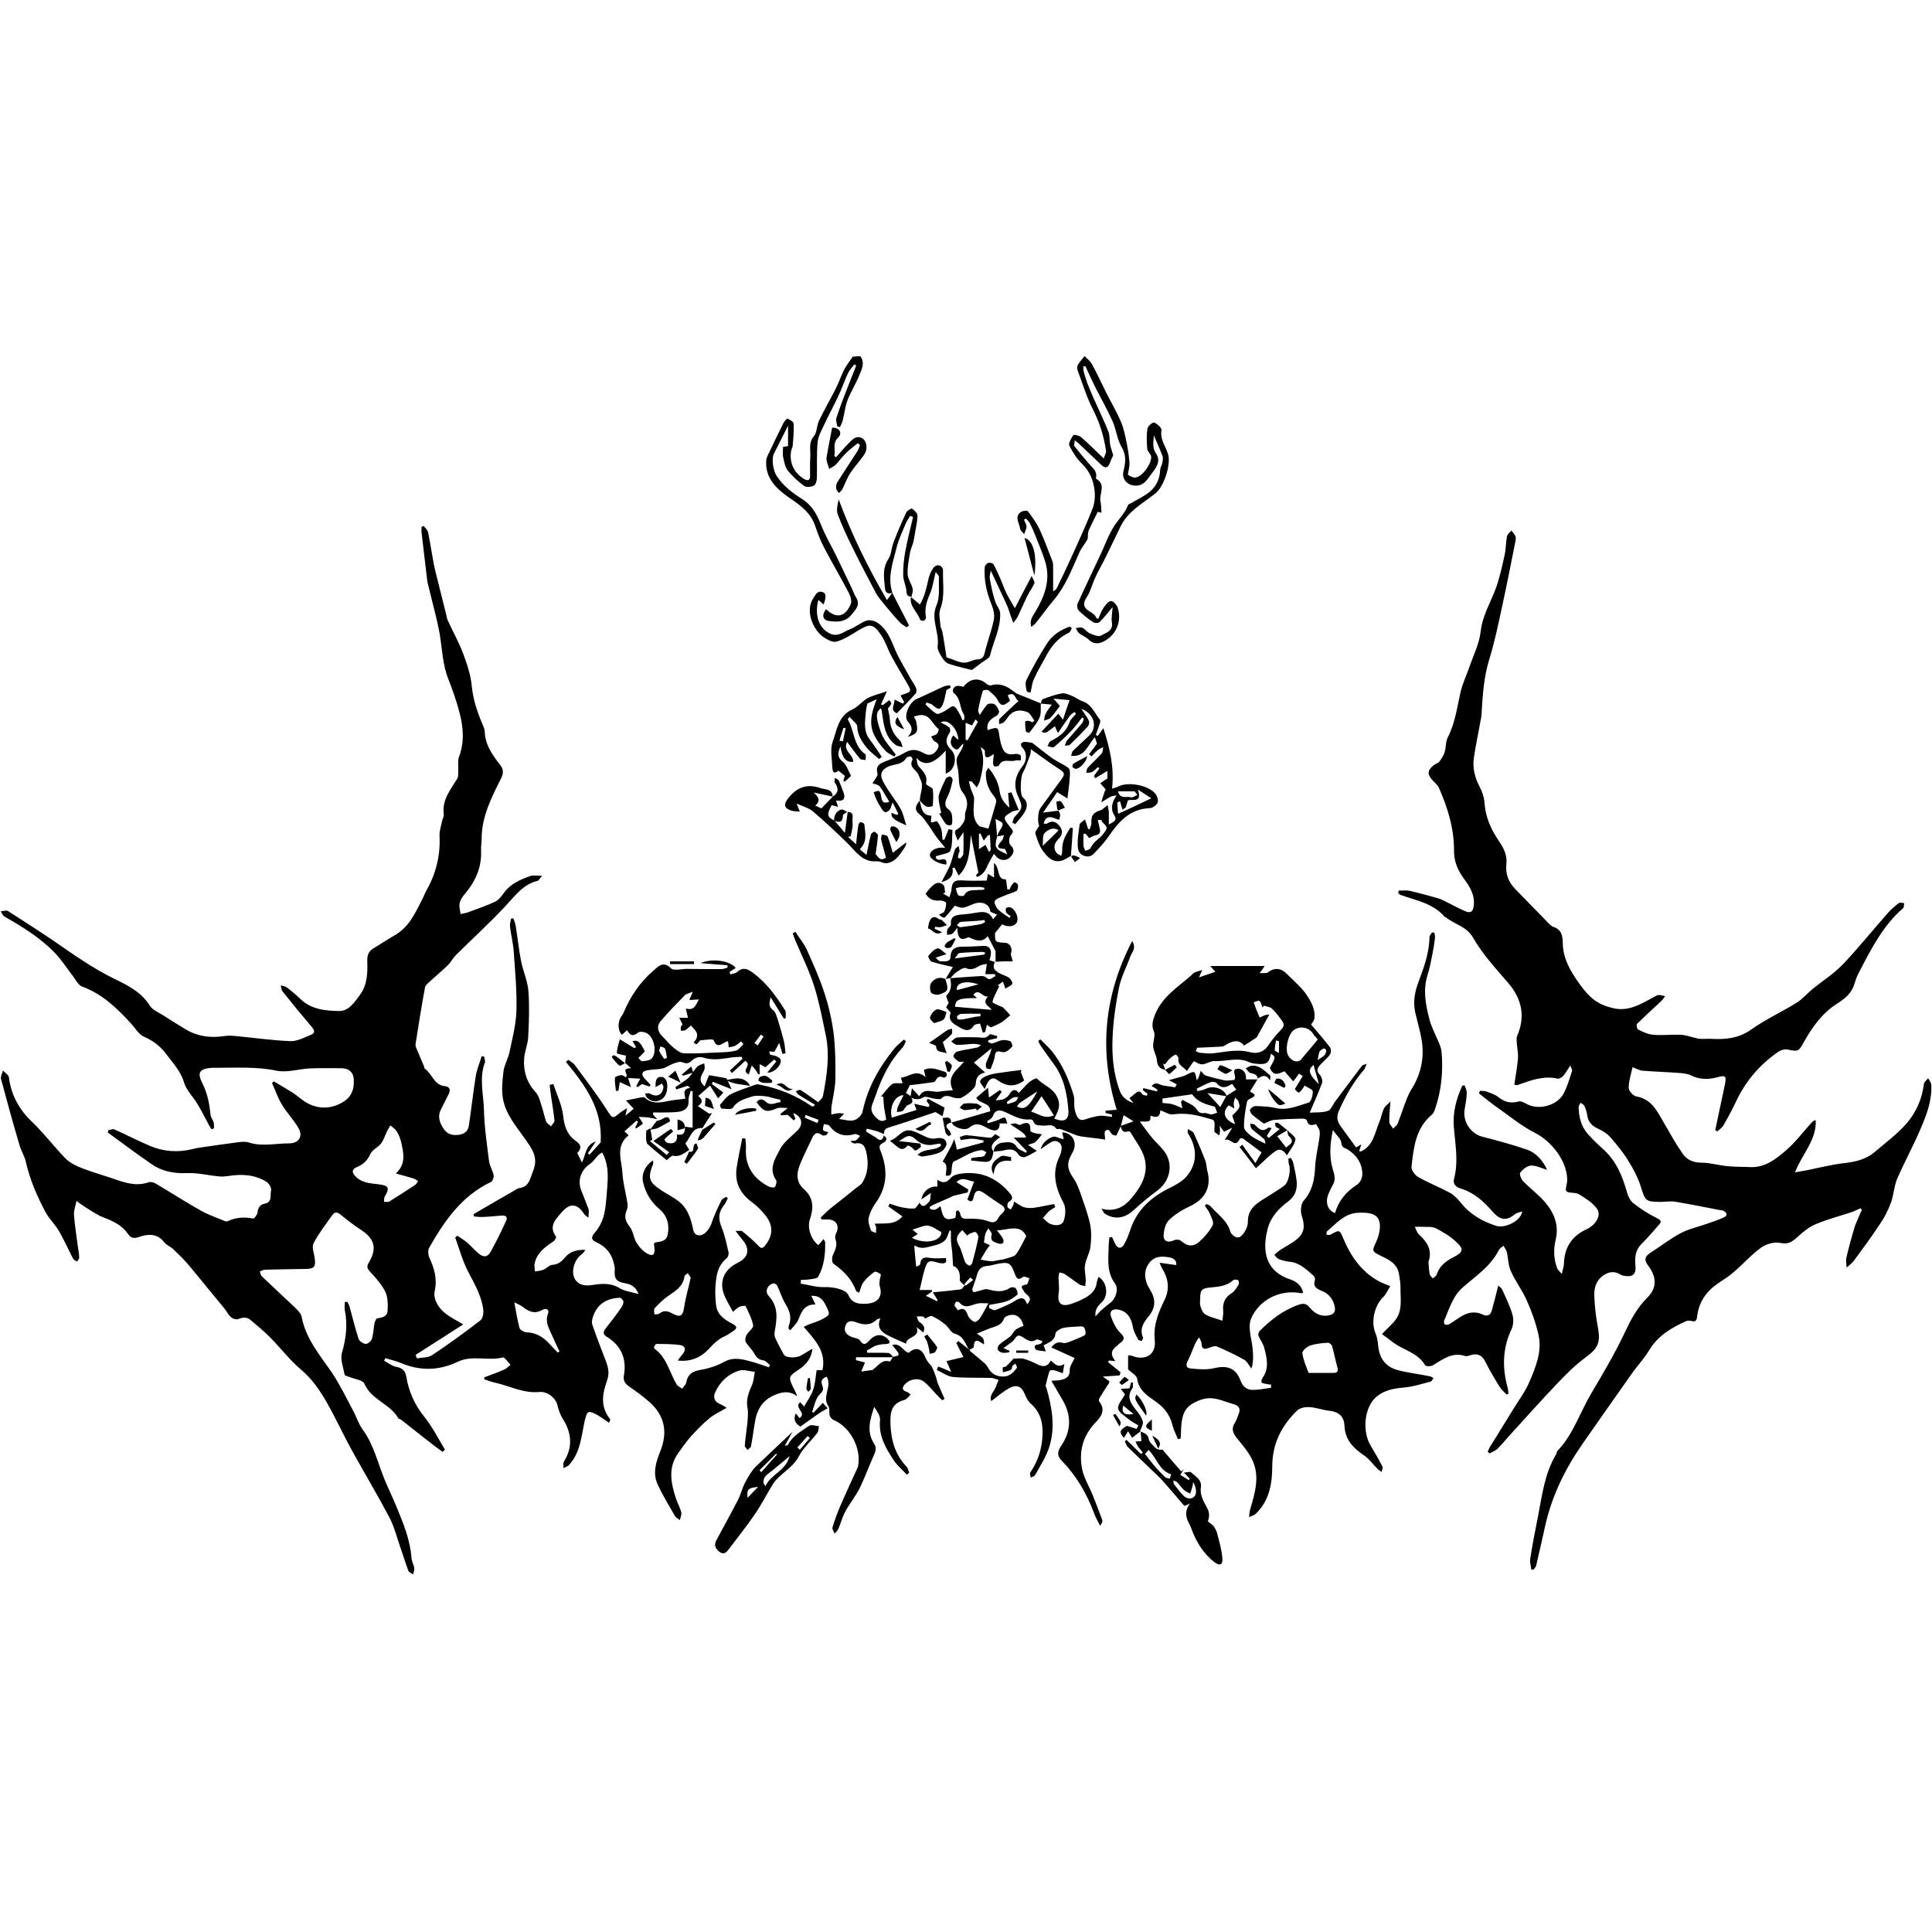 <?xml version="1.0" encoding="utf-8"?>
<!-- Generator: Adobe Illustrator 21.0.0, SVG Export Plug-In . SVG Version: 6.00 Build 0)  -->
<svg version="1.1" id="Layer_3" xmlns="http://www.w3.org/2000/svg" xmlns:xlink="http://www.w3.org/1999/xlink" x="0px" y="0px"
	 viewBox="0 0 1000 1000" style="enable-background:new 0 0 1000 1000;" xml:space="preserve">
<path d="M445.3,184.4c2.4,3.2,0.9,6.4-0.3,9.3c-1.8,4.6-4.5,8.8-6.3,13.4c-1.3,3.3-1.6,7-2.5,10.5c-0.3,1.2-0.9,2.2-1.4,3.4
	c-0.5-0.1-0.9-0.1-1.4-0.2c-0.2-1.5-0.9-3.1-0.5-4.4c1.7-5.2,3.6-10.3,5.6-15.3c1.5-4,3.1-7.9,4.7-11.9c-0.3-0.2-0.7-0.4-1-0.6
	c-1.1,1.5-2.5,2.9-3.3,4.6c-1.8,3.8-3.1,7.8-4.9,11.6c-2.3,5-5,9.8-7.3,14.8c-1.4,3-3.2,6.1-3.5,9.3c-0.6,6.1-0.2,12.4-0.4,18.6
	c0,1.4-0.6,3.4-1.6,3.9c-1.4,0.7-3.9,0.9-5,0.1c-3.1-2.3-6-4.9-8.4-7.9c-1.4-1.8-1.9-4.4-2.4-6.8c-0.4-1.6-0.1-3.4-0.1-5.5
	c0.5-0.1,1.6-0.2,2.6-0.4c0-3.7,0-7.1,0-10.6c-2.6,5.1-4.9,9.8-7.3,14.5c-1.4,2.8-0.4,9,1.5,11.7c3.4,5.1,8,8.6,13.1,11.8
	c4.9,3.1,7.6,7.8,9.7,13.2c2.2,5.6,5.3,10.9,8,16.3c2.7,5.6,5.4,11.3,8.1,16.9c0.7,1.6,1.3,3.2,2.2,4.7c2.3,3.9-0.5,6.3-2.6,8.9
	c-3.1,3.8-7.4,3.7-11.7,3.1c-3.1-0.5-3.7-3.2-1.3-6.1c5.1,5,9.8,4.2,12.7-2.5c0.7-1.5,0-4.1-0.9-5.8c-4.1-7.9-8.7-15.6-12.8-23.5
	c-1.9-3.5-3.3-7.3-4.6-11.1c-2.2-6.7-7.2-10.5-12.8-14.3c-6.8-4.7-13.3-10.2-12.6-19.8c0.1-1.6,1.1-3.2,1.8-4.7
	c2.3-4.9,4.7-9.8,7.1-14.6c0.5-1,1.8-2.5,2.2-2.3c1.2,0.6,3.1,1.6,3.1,2.6c0.2,3.8-0.2,7.6-0.5,11.5c-0.1,0.8-0.6,1.6-0.8,2.5
	c-1.1,6.1,1.5,11.7,7,14.8c1.5,0.8,2.7,0.6,2.8-1.5c0-3.4-0.1-6.8,0.1-10.2c0.3-3.5-1.1-7.1,1.8-10.5c1.7-2,1.5-5.6,2.7-8.1
	c2.7-5.6,5.8-11,8.6-16.5c1.7-3.3,2.8-6.8,4.5-10.1c1.2-2.3,2.9-4.3,4.3-6.5C442.8,184.4,444.1,184.4,445.3,184.4z"/>
<path d="M457.4,587.7c2.4,1.6,1.4,3-0.4,3.9c-1.9,1-2.1,1.9-1.3,3.9c3.8,9.4,3.8,18.5-2.5,27.2c-1.7,2.3-3,5.1-3.6,7.9
	c-0.4,1.9,0.5,4.2,1.2,6.2c0.2,0.7,1.7,0.9,2.6,1.4c0-1,0.1-2,0.1-2.9c0-0.5-0.3-0.9-0.8-1.9c5.1-0.4,10.3,0.9,14.4-3.8
	c-2.4-1.7-4.9-3.4-7.3-5.2c0.2-0.5,0.5-0.9,0.7-1.4c1.9,0.6,3.8,1.4,5.8,1.8c2.3,0.5,4.7,0.9,7,0.7c0.9-0.1,1.7-1.9,2.7-3
	c1.6,3.3,3.5,1,5-0.6c0.7-0.7,0.5-2.3,0.8-4.4c-2.2,1.5-3.3,2.2-4.9,3.3c0.8-4.3,4.5-7.1,8.3-6.6c0-1,0-2,0-3.6c3,2.2,5,1.4,7-1
	c0.9-1.1,2.8-1.7,4.4-2c10.8-1.8,19.5,2,26.4,10.4c1.5,1.8,1,3.1-1,4.2c-0.5,0.3-0.7,1.8-0.5,2.6c0.1,0.5,1.1,0.8,1.7,1.2
	c0.4-0.8,0.9-1.5,1.3-2.3c0.2-0.4,0.2-0.9,0.3-1.8c2,1.1,3.6,2.5,5.4,3c1.6,0.5,3.5,0.4,5.3,0.2c3.4-0.5,6.7-1.3,10.1-1.9
	c0.2,0.5,0.4,1.1,0.6,1.6c-1.1,0.7-2.2,1.3-3.2,2.1c-1.2,1.1-2.2,2.4-3.2,3.6c1.3,1,2.4,2.4,3.8,3c2.6,1,6.1,1.1,7-1.7
	c1-2.8,1.2-6.8-0.2-9.3c-4.2-7.9-6.1-15.7-1.9-24.1c0.6-1.2,0.9-2.7,1-4c0.2-2.8-2.7-4.7-5.1-3.4c-1.9,1-3.6,2.4-5.7,3.8
	c0.6-3.7,5.7-7.3,8.1-6.3c1.2,0.5,2.5,0.8,3.8,1.2c-0.3-1.2-0.5-2.4-0.8-3.6c5.4,0.2,8.2,5.5,5.3,10.5c-3.2,5.5-2.9,8.4,0.7,13.5
	c1.5,2.2,2.5,4.9,3.4,7.4c1.8,5.3,3.8,10.5,5,16c0.8,3.8,0.7,8,0.2,11.9c-0.4,3.2-2.3,6.2-2.8,9.4c-0.4,2.5,0.3,5.1,0.4,7.7
	c0,1.1-0.2,2.1-0.3,3.2c-1-0.3-2.2-0.3-3-0.9c-2.6-1.7-5.1-3.7-7.7-5.4c-0.7-0.5-1.8-0.5-2.7-0.8c-0.1,0.9-0.4,1.8-0.4,2.7
	c0,2.6,0.5,5.2,0.1,7.7c-0.9,5.7,1.2,7.7,6.7,5.8c2.4-0.8,4.7-1.8,6.9-3c3.2-1.8,5.7-4.1,6.1-8.1c0.1-0.9,0.6-1.8,0.9-2.8
	c4.5,2.7,5.2,9.6,1.9,12.9c-1.7,1.7-3.9,3.4-3.5,7.6c1.5-1.6,2.2-2.5,3-3.2c1.5-1.3,3-2.6,4.6-3.8c2.9-2.1,4.6-7.2,2.5-10.1
	c-4.1-5.5-3.5-11.7-3.3-17.8c0-2,0.2-4,0.4-6c0.5-0.1,0.9-0.1,1.4-0.2c0.5,1.2,1.1,2.3,1.6,3.5c1.2,2.4,3.1,2.8,4.5,0.5
	c1.4-2.3,2.4-5,3.3-7.6c3.4-10.4,10.7-17,20.2-21.7c3.2-1.6,6.6-3.4,8.9-6c5.7-6.6,5.7-14.8,0.9-22.2c-0.3-0.5-0.4-1.1-0.1-2.4
	c1,0.7,2.4,1.1,2.9,2c2.2,4.7,4.2,9.5,6.1,14.4c0.6,1.6,0.6,3.5,1,5.2c2.3,8.3-1.2,14.8-9.1,18.4c-3.9,1.8-7.8,4.2-10.8,7.2
	c-1.8,1.8-2.6,5.1-2.7,7.8c-0.2,3.1,2.4,4,5.2,2.6c1-0.5,2.9-0.5,3.7,0.2c3.3,2.9,6.4,3.4,9.7,0.4c2.7-2.4,5.1-5.3,6.8-8.5
	c0.7-1.3-0.6-3.8-1.4-5.7c-0.6-1.6-1.8-2.9-2.7-4.4c0.3-0.3,0.7-0.5,1-0.8c0.7,0.4,1.5,0.6,2,1.2c3.7,4.2,8.7,7.4,10.3,13.3
	c0.4,1.3,2.6,2.9,3.9,2.8c1.3,0,2.8-1.8,3.6-3.2c0.9-1.5,1.5-3.3,1.5-5c-0.1-7.1,5.2-9.8,10.1-12.9c3-1.9,6-3.7,8.8-5.8
	c2.2-1.6,3.4-8,2.4-10.8c-0.3-0.9-0.3-2.1-0.3-3.1c0-0.1,1.2-0.4,1.3-0.3c0.5,0.8,1,1.7,1.2,2.6c0.6,2.7,1.2,5.4,1.6,8.2
	c0.7,4.6-0.1,8.5-4.3,11.7c-4.8,3.6-8.9,7.9-10.5,13.9c-3.1,11.7-1.3,22.2,11.8,26.5c3,1,5.7,3.1,6.5,6.7c-0.4,0.2-0.7,0.5-0.9,0.4
	c-10.6-2.2-21.9,3.1-26.1,13.3c-1.4,3.4-0.3,8.1,0.4,12.1c0.7,3.8,1.2,10.4-0.2,13.5c-1.3-1.6-2.2-3.7-3.7-4.5
	c-4.6-2.6-9.4-4.8-14.2-6.9c-1-0.4-2.6,0.2-3.9,0.7c-2.4,0.9-3.9,0.9-4-2.3c0-1-0.8-2-1.3-3.1c-0.6,1-1.3,1.9-1.8,2.9
	c-1.4,3-2.4,6.2-4,9.2c-1.1,2.1-0.9,3.8,1.3,4c4,0.4,8.3,0.8,12.2-0.1c6.9-1.7,11.4-0.1,13.8,6.4c1.2,3.3,3.5,5,6.9,4.8
	c3-0.1,6-0.7,8.9-1.1c0-0.5,0-1.1,0-1.6c-0.9-0.1-1.8-0.2-2.7-0.4c-0.8-0.2-1.9-0.3-2.2-0.8c-0.3-0.6,0.1-1.7,0.5-2.3
	c3.6-5.1,2.2-10.5,0.8-15.8c-0.6-2.1-2.1-4-2.9-6c-0.3-0.7,0.1-2.1,0.7-2.6c5.8-5.8,12.3-10.8,20.2-13.5c2.3-0.8,4-0.6,5.6,1.5
	c2.5,3,5.7,4.9,10,4c2.5-0.5,3.4-1.8,3-4.3c-0.8-4.1-3.1-6.9-6.9-8.4c-2.6-1.1-4.5-2.2-3.4-5.5c0.2-0.7-0.2-1.9-0.8-2.4
	c-3.6-3-7-6.6-12.1-7.1c-2-0.2-4-0.7-5.8-1.4c-0.9-0.4-1.6-1.4-2.3-2.2c0.9-0.8,1.7-1.6,2.7-2.3c3-2,6.4-3.6,9.1-5.9
	c4-3.5,4-6.9,2.4-12c-0.8-2.3-0.5-6,0.9-7.7c4.5-5.1,5.7-10.9,6-17.4c0.2-4.9,1.4-9.7,2.1-14.5c0.2-1.4,0.5-3,0.2-4.4
	c-0.2-1.2-1.1-2.2-1.9-3.5c-1.9,0.8-3.9,1.1-4.7-1.9c-0.1-0.5-1.3-0.9-1.9-0.9c-5.1,0.1-10.1,0.2-15.2,0.7c-1.8,0.2-3.4,1.3-5.1,1.9
	c-1.6-1.2-3.9-2.8-5.9-4.5c-0.7-0.6-1.6-2.2-1.3-2.7c0.5-0.9,1.8-1.9,2.8-1.9c3.5,0.1,7.1,0.2,10.4,1c6.2,1.5,11.6-1.2,17.2-2.8
	c1.2-0.4,2.2-3.9,2.1-5.8c-0.1-1.1-2.8-2-4.2-3c-2.8,4.3-3.1,4.4-5.1,1.8c1.4-2.3,2.7-4.5,4.1-6.7c-0.6-0.4-1.2-0.8-1.9-1.3
	c-0.9,1.2-1.8,2.4-3,4c-1.1-1.2-2.5-2.9-4.5-5.2c-1.8,0.4-5.6,3.6-7.6-1.8c3.1-5.6,3.1-5.6,0.5-7.3c-0.8,4.8-2.2,5.8-7.5,5.2
	c-1.2-0.1-2.6-0.3-3.7-0.8c-6-2.9-12.2-0.2-18.3-0.6c-0.5,0-1,0.1-1.5,0.3c-4.9,1.9-4.9,1.9-8.7-0.2c-0.2,0.2-0.4,0.3-0.6,0.5
	c-1.1,1.5-2.1,3.1-3.2,4.6c-1.4-2.2-5-2.9-4.3-6.6c0.1-0.6-1.3-2.1-1.5-2c-1.1,0.5-2.2,1.3-3.1,2.2c-0.9,0.8-1.6,1.9-2.4,2.9
	c-0.3-0.1-0.7-0.3-1-0.4c0.4,1.1,0.8,2.3,1.2,3.4l0.1-0.1c-2.9-0.5-4.3-2-4.5-5.1c-0.2-2.3-1.6-4.4-1.9-6.7
	c-0.2-1.8,0.4-3.7,0.6-5.5c0.1-0.8,0.1-1.7-0.2-2.5c-1.4-3.1-0.7-5.6,0.5-8.8c3.7-9.2,11.6-14.1,18.5-20.1c0.7-0.6,1.2-1.4,2-1.7
	c1.2-0.6,2.6-0.9,4-1.3c-0.5,1.1-1.1,2.3-1.7,3.8c2.7-0.9,5.4-1.9,8.5-2.9c-0.6-0.7-1.3-1.4-2.7-3c9.8,0,18.7,0,28.2,0
	c-0.9,1.4-1.5,2.2-2.6,3.7c1.8-0.1,3.4,0.2,4.2-0.4c3.7-2.7,7-2.2,10,0.9c3.6,3.7,7.7,7,10.4,11.2c2.2,3.4,4.4,7.4,3.7,11.9
	c-0.2,1.1-1.1,2.1-1.7,3c3.3,3.9,6.7,7.7,9.8,11.8c0.6,0.8,0.6,2.9,0,3.7c-1.4,2-3.4,3.5-5,5.3c-1.4,1.6-2.4,3.1-0.3,5.2
	c0.9,0.9,1.6,3,1.2,4.2c-1.9,5.1-4.1,10.1-6.4,15.4c2.9-0.2,6.4,0.1,9.4-0.9c1.6-0.5,2.5-3.2,3.8-4.9c4.6-6.1,9.2-12.3,13.8-18.4
	c0.3-0.4,1-0.5,2.5-1.1c-0.7,1.7-0.9,2.6-1.5,3.2c-5.5,6.4-9.5,13.5-12.9,21.2c-1.4,3.2-0.8,5.5,0.9,7.9c2.6,3.6,5.2,7.1,8,11
	c0.5-0.3,1.3-0.7,2.7-1.6c-0.5,1.6-0.8,2.5-1.1,3.6c0.4,0,0.8,0.1,1.1,0c6.4-3.1,7-9.7,9.4-15.3c0.9-2.2,1.3-4.7,2.3-6.8
	c0.6-1.3,2-2.2,3.4-3.7c-0.3,4.1-0.7,7.4-0.6,10.7c0,1.1,1.3,2.2,2,3.4c0.8-0.9,1.9-1.6,2.3-2.6c1.7-4.3,3.1-8.7,4.8-13
	c0.7-1.7,1.5-3.5,2.5-5c4.8-7.7,6.6-16.1,5.2-25c-0.8-4.9-2.3-9.8-3.4-14.7c-1.2-5.4-0.2-10.6,1.7-15.6c2.8-7.5,5.6-15.1,5.7-23.3
	c0-0.8,0.9-1.7,1.4-2.4c0.1-0.1,1.2,0.2,1.2,0.4c0.2,0.9,0.3,1.9,0.2,2.9c-0.3,2.5-0.7,5-1.2,7.5c-0.8,3.9-1.5,7.9-2.7,11.6
	c-2.3,7.5-0.9,14.8,0.9,22c1.1,4.5,3.4,8.7,5.2,13c0.5,1.3,1,2.6,1.2,4c1,10.3,0,20.4-3.4,30.3c-0.3,0.9-0.8,2-1.5,2.6
	c-8.5,7-9.5,17.1-10.6,27c-0.2,1.7,1.7,4.3,3.4,5.3c5.3,3,11.1,5.3,16.5,8.2c2.1,1.2,4,3.1,5.5,5c4.8,6.1,11.1,9.7,18.4,12.1
	c4.5,1.4,12.8-2.4,13.5-7.5c-1.5,0.6-2.9,0.7-3.8,1.5c-4.3,3.6-7.7,3-11.3-1.1c-4.6-5.3-9.7-10.1-16.7-12.2c-2.5-0.7-4.2-2.4-3.5-5
	c2.4-9.1,0.6-18-0.1-27c-0.6-7.5,1.3-14.6,4.4-21.3c0.4,0,0.8-0.1,1.2-0.1c0.4,1.3,1.1,2.6,1.1,3.8c-0.1,2.9-0.6,5.8-1.1,8.6
	c-1.1,6.4,3.2,12.7,9.3,14.2c7.8,2,15.6,4.1,23.1,6.7c4.7,1.7,8,5.5,10.3,10.4c-3.1-0.9-5.8-2.3-8.4-2.2c-2,0.1-4.2,2-5.5,3.6
	c-0.6,0.7,0.4,3.4,1.4,4.4c3.7,3.9,8.2,7.1,11.6,11.2c4.6,5.4,7.1,11.8,5.3,19.2c-1.2,5-1,10,0.8,14.8c0.3,0.7,1,1.3,2.4,2.9
	c0.5-2.4,1-3.8,1.1-5.3c0.2-8.4,4.1-14.3,11.6-17.8c5-2.3,8-7.4,5.4-10.8c-2.3-3.1-5.9-5.3-9.3-7.4c-1.8-1.1-4.9-0.3-6.4-1.5
	c-0.9-0.7,0.4-3.8,0.4-5.9c-0.1-9.8-8-19.9-16.8-24.4c-7-3.5-13.1-8.7-19.6-13.2c-1.3-0.9-2.6-1.9-3.9-2.9c-1.8-1.4-3.6-2.8-5.4-4.3
	c0.2-0.4,0.4-0.9,0.5-1.3c1.2,0.1,2.4,0,3.5,0.4c2.1,0.8,4.4,1.5,6.1,2.9c3.3,2.6,6.5,3.4,10.6,2.2c1.1-0.3,2.6,0.6,3.8,1.2
	c6.2,3.6,16.1,1,19.4-5.4c1.9-3.6,3-7.7,4.3-11.6c0.2-0.5-0.4-1.3-0.9-2.8c-1.5,2.2-2.4,3.9-3.6,5.3c-0.7,0.8-2.1,1.7-3,1.5
	c-7-1.6-13.4,0.7-19.9,3c-0.4,0.1-0.7,0.3-1.1,0.4c-0.2,0-0.5-0.1-1.4-0.3c0.7-4.5,1.5-9,1.9-13.6c0.2-2.2-0.3-4.6-0.5-6.8
	c-0.1-1.7-0.5-3.5,0.1-4.9c4.3-9.9,2.5-19.1-4.8-27.5c-6.4-7.4-13.2-14.8-18-23.2c-3.5-6-9.5-6.9-14-10.5c-0.2-0.2-0.5-0.2-0.7-0.3
	c-6-7.1-14.8-8.5-22.9-11.4c-0.4-0.1-0.7-0.6-1.1-0.9c0-0.4,0-0.8,0.1-1.3c1.9,0,3.9-0.3,5.8,0.1c4.9,1.1,9.7,2.5,14.5,3.8
	c1.3,0.4,2.6,1,3.8,1.6c3.4,1.7,6.8,3.6,10.3,5.1c2.9,1.3,4.2,0.2,4.5-2.8c0.7-5.5-2-9.8-5-13.9c-3.2-4.3-5.2-8.9-5.2-14.3
	c0.1-11.6-3.2-22.3-7.8-32.8c-0.6-1.4-2-2.5-3.1-3.7c-3.1-3.3-3-5.4,0.5-8.1c0.9-0.7,2.2-1,2.8-1.8c1.1-1.4,2.1-3,2.7-4.7
	c0.8-2.6,0.5-5.6,1.7-7.9c3.8-7.4,4.8-15.6,6.6-23.5c1.1-4.5,3.1-8.7,4.6-13c2.1-6.1,5.1-12,5.8-18.3c0.9-8.1,5-14.7,7.7-21.9
	c2.1-5.7,3.4-11.8,4.7-17.7c0.7-3.1,0.6-6.5,1.2-9.6c0.2-1.1,1.5-2,2.3-3c0.7,1,1.7,1.9,2.1,3c0.3,0.9,0.1,2-0.1,3
	c-2.2,10.9-4.3,21.9-6.7,32.8c-2,9.3-3.9,18.6-6.7,27.7c-3,9.6-3.5,19.3-4.1,29.1c-0.1,1-0.3,2-0.5,3c-1.1,6.3-2.5,12.6-3.4,18.9
	c-0.8,5.3,0.4,10.2,2.9,15c1.4,2.6,2.4,5.7,2.6,8.6c0.5,7.5,3.5,13.9,7.6,19.9c2.4,3.5,4.2,7.2,3.7,11.6c-0.6,5.3,1.2,9.6,4.9,13.3
	c5.3,5.4,10.5,10.8,15.8,16.2c1.1,1.2,2.3,2.6,3.8,3.1c4.2,1.5,4.6,4.7,4.7,8.4c0.1,8.1,4.1,14.7,8.6,21c3.3,4.6,7,9,12.6,11.1
	c1.7,0.7,3.4,1.2,5.2,1.6c7.9,1.7,14.2-2.3,20.7-5.8c0.8-0.4,1.6-1,2.4-1.1c1.1,0,2.3,0.4,3.5,0.6c-0.7,0.8-1.2,1.8-2,2.5
	c-4.2,4-8.5,7.8-12.6,11.9c-0.4,0.4,0,2.6,0.6,2.9c2.5,1.2,5.1,2.5,7.8,2.7c4.7,0.4,9.5-0.2,14.3,0c2.4,0.1,4.8,1,7.1,1.5
	c1,0.2,1.9,0.6,2.9,0.6c1.9,0.1,3.8-0.1,5.7,0c7.4,0.4,14.2-0.2,20.7-4.8c7.4-5.3,15.9-9.1,23.7-14c3-1.9,5.4-4.8,8.2-7.1
	c5.2-4.2,10.9-7.8,15.5-12.6c8.2-8.6,15.7-18,23.6-26.9c1.6-1.8,3.6-3.5,5.5-4.9c0.6-0.4,1.8,0,2.7,0.1c-0.2,0.9,0,2.2-0.6,2.6
	c-10.7,9.3-16.8,21.7-23.2,34c-0.9,1.7-1.4,3.5-2,5.3c-1.5,5-5.1,7.6-9.4,10.4c-7.3,4.7-12.5,12-16.8,19.7c-2.7,5-3.1,4.8-8.5,3.7
	c-1.5-0.3-3.5,0.4-4.8,1.3c-9.5,6.6-16.8,15.1-21.7,25.6c-2,4.2-4.2,8.3-6.5,12.3c-0.7,1.3-2.1,2.2-3.2,3.2
	c-0.4-0.2-0.7-0.4-1.1-0.6c1.7-7.9,3.3-15.8,5-23.6c0.9-4.5,0.4-5-4-3.8c-4.7,1.3-9.2,1.2-13.6-1c-1.6-0.8-3.6-1-5.5-1.2
	c-6.5-0.5-13-0.7-19.5-1.2c-1.4-0.1-2.8-0.9-5.2-1.8c-0.8,3.6-2,7.2-2,10.7c0,1.5,2.3,4.1,3.9,4.4c8.1,1.4,10.9,7.8,14.4,13.8
	c3.1,5.4,6.1,10.7,9.6,15.8c2.2,3.2,5.5,4.7,9.8,4.7c4.5,0,8.9,1.4,13.4,1.8c4,0.4,8.1,0.3,12.1,0.5c7.7,0.2,13.3-4.4,18.6-9
	c4.6-4,8.3-9,12.4-13.5c0.7-0.8,1.4-1.5,2.6-1.9c0.6,10.4-7.1,17.6-10.7,27.1c2.6-0.5,4.4-0.8,6.2-1.1c6.5-1.3,13-3,19.6-3.7
	c5.6-0.7,10.9-1.9,15.3-5.6c5.7-4.9,11.9-9.4,16.8-15.1c4.8-5.6,7.9-12.6,8.8-20.2c0.1-1.1,1.4-2,2.2-3c0.6,1.1,1.6,2.2,1.6,3.3
	c0.5,8.3-2.5,15.9-5.7,23.3c-3.7,8.7-8.3,17-12,25.6c-1.6,3.9-1.7,8.4-3.2,12.3c-1.4,3.8-3.3,7.5-5.6,10.9
	c-4.3,6.5-8.9,12.8-13.5,19c-1,1.4-2.5,2.4-3.8,3.6c-0.1-1.7-0.5-3.5-0.1-5.2c1.2-5.2,2.6-10.3,4.1-15.3c0.6-2.2,1.7-4.2,2.5-6.3
	c0.4-1.1,1-2.1,1.4-3.1c-0.2-0.3-0.5-0.5-0.7-0.8c-1.6,0.7-3.2,1.5-4.9,2.1c-6.1,2-12.3,3.6-18.2,6.1c-3.6,1.5-6.8,4.1-9.7,6.8
	c-2.7,2.5-4.8,3.8-8.9,2.9c-3-0.6-7.2,0.6-9.8,2.5c-5.1,3.7-9.4,8.6-14.3,12.8c-2.6,2.2-5.5,4-8.3,5.9c-6,4.2-9.7,9.8-10.5,17.1
	c-0.2,1.9-0.9,2.8-3,2.1c-0.8-0.2-1.8-0.2-2.6,0.1c-7.7,3.4-14.7,7.6-19.2,15.1c-2.2,3.7-5.1,6.9-7.7,10.3c-2.2,3-4.3,6.1-6.5,9.2
	c-6.7,9.6-13.5,19.1-20.2,28.8c-9.2,13.2-16.2,27.5-19.6,43.4c-1.4,6.6-3,13.2-4.5,19.8c-0.2,0.7-0.8,1.4-1.3,2c-0.4,0-0.8,0-1.2,0
	c-0.2-1.8-0.8-3.7-0.6-5.4c1.2-7.5,2.6-14.9,4.1-22.3c2.1-10.8,3.4-22,9.2-31.7c0.4-0.6,0.4-1.6,0.9-2.1
	c8.2-8.6,11.6-19.9,17.5-29.8c6.1-10.3,12.2-20.6,17.3-31.4c3.1-6.6,6.3-12.7,11.5-17.9c5.1-5,5.2-10.6,0.6-16.7
	c-2.3-3.1-1.7-4.8,1.2-6.7c5.3-3.4,10.3-7.3,15.8-10.2c4.2-2.2,9-3.2,13.5-4.8c2.9-1,5.9-2,8.7-3.3c2-0.9,1.7-2.3-0.1-3.3
	c-0.6-0.4-1.4-0.4-2.2-0.5c-7.6-1.5-15.2-3-22.9-4.3c-2.6-0.4-5.3,0.1-7.9,0.1c-7.5-0.1-7.6-0.6-9.8-7.5c-1.5-4.8-3.9-9.5-6.6-13.8
	c-2.7-4.4-6-8.4-9.4-12.3c-1.7-1.9-4.1-3.3-6.5-4.4c-3.1-1.5-5-3.6-5.4-7.1c-0.2-1.6-0.8-3.2-1.5-4.7c-0.3-0.6-1.2-1-1.9-1.5
	c-0.4,0.7-1,1.5-1,2.2c0.1,5.2,1.3,10.1,4.8,14c2.5,2.8,5.3,5.5,8.1,8c6.6,6,9.8,13.8,12.1,22.1c0.6,2.1,1.7,4.4,3.3,5.7
	c3.8,2.9,7.9,5.6,12.2,7.7c2.1,1.1,2.6,1.7,1.1,3.4c-3,3.4-5.9,6.9-9.1,10c-3.2,3.2-3.5,7.1-3.1,11.2c0.4,4.4-1.3,6-5.6,5.3
	c-0.6-0.1-1.3-0.2-1.8-0.5c-3.4-2.2-6.5-1.8-9.7,0.6c-3.4,2.6-4.3,6.3-4.2,10.1c0.2,5.4,0.8,10.8,1.8,16.1
	c1.6,8.3,0.2,11.2-6.7,16.2c-5,3.7-9.5,8.2-13.8,12.7c-8.5,8.9-16.7,18.1-25,27.2c-2.1,2.3-4.1,4.8-6.3,7c-1.1,1.1-2.8,1.7-4.2,2.5
	c-0.3-0.3-0.6-0.6-1-0.9c0.6-1.2,1.1-2.5,1.9-3.6c3.8-6.2,7.7-12.4,11.5-18.6c2.8-4.6,6.1-9,8.2-13.9c3.3-7.8,6.7-15.8,4.7-24.5
	c-1.4-6.1-3.5-12.1-6.1-17.8c-2.3-5.2-5.9-9.9-8.2-15.1c-1.4-3-1.3-6.6-2.1-9.9c-0.3-1.1-1.1-2.1-1.7-3.2c-0.9,0.8-2.1,1.4-2.5,2.4
	c-4.2,8.3-11.8,13.2-18.5,19.1c-5.3,4.6-7,11.1-9.7,17.2c-0.2,0.5-0.1,1.7,0.3,2c0.5,0.3,1.5,0.3,2.1,0c2-1.1,3.8-2.5,5.7-3.7
	c3.7-2.4,7.6-3.4,11.8-1.4c2.4,1.1,4,0.4,4.7-1.9c1.2-4.2,2.2-8.4,3.4-13.1c0.6,0.6,1.6,1.2,2,2c1.9,4.2,4,8.5,5.3,12.9
	c0.7,2.3,0.6,5.5-0.4,7.6c-4.7,9.9-4.9,19.9-2.1,30.2c0.3,1,0.3,2.2,0.5,3.2c-0.3,0.2-0.7,0.3-1,0.5c-1.2-1.3-2.7-2.5-3.6-4
	c-2.6-4.2-5.1-8.4-7.3-12.8c-1.7-3.4-3.9-4.7-7.6-3.6c-1,0.3-2.1,0.7-2.9,0.5c-6.7-2.3-11.6,1.7-16.8,4.8c-1,0.6-3.7,0.6-4-0.1
	c-3.8-6.5-11.3-7.8-16.7-11.9c-1.9-1.5-3.9-2.9-5.6-4.2c2.7-2.9,5.3-5,7.2-7.6c3.5-4.9,2.3-10.7,2.4-16.2c0-2.5-0.4-5-0.8-7.4
	c-1-5.5-5.5-7.4-9.8-9.5c-4.5-2.2-4-2.6-2-7c1.5-3.3,2.6-7.8,1.5-11c-1.4-4.1-6.3-4.2-10.5-4.1c-7.4,0.2-11.6,5.6-16.5,9.7
	c-0.3,0.3-0.1,1.1-0.2,1.7c0.7,0,1.5,0.3,2,0c4.8-2.7,4.7-2.7,6.8,2.2c3.8,9,9.2,16.8,18,21.7c1.7,1,3.6,1.6,6.2,2.7
	c-1.2,1.9-2.1,4.2-3.7,5.7c-4.5,4.3-6.4,12.9-4,18.5c0.8,1.9,1.2,4.1,1.4,6.2c0.5,6.7,3.7,11.4,10.3,13.1c5.3,1.4,10.8,2,16.2,3.1
	c0.8,0.1,1.4,0.6,2.2,1c-0.5,0.6-0.9,1.6-1.5,1.8c-4.6,1.2-9.2,2.7-13.9,3.1c-5.2,0.4-10.1,1.4-14.1,4.7c-6.3,5.2-7.6,17.7-3.1,25.3
	c2.1,3.5,4.2,7.1,6.1,10.8c0.4,0.7-0.2,1.9-0.4,2.9c-0.7-0.5-1.5-1-2.1-1.6c-2.3-2.3-4.3-5.2-7-7c-5.6-3.8-9.8-8.1-10.1-15.3
	c-0.2-4.9-3-7.3-7.9-7.8c-3.5-0.4-6.9-1.7-10.4-1.9c-2-0.1-4.7,0.4-6.1,1.7c-8.3,8-13,17.3-13,29.4c0,8.6-1.6,17.6-8.6,24.2
	c-0.9,0.8-2.3,1.1-3.4,1.7c0.2-1.2,0.2-2.5,0.5-3.7c2.5-8.7,5.4-17.5,1-26.3c-2-4.1-5.2-7.7-8.1-11.3c-1.9-2.5-2.6-4.8-0.7-7.6
	c0.8-1.2,1.2-2.8,1.8-4.2c1.3-2.8,0.5-4.6-2.5-5.4c-4-1.1-7.9-3-11.9-3.1c-3.3-0.1-7,1.3-9.8,3.1c-4.8,3-5.3,8.4-5.5,13.6
	c0,1.4-0.1,2.8-0.2,4.2c-0.5,0.1-0.9,0.2-1.4,0.3c-1-2.5-2.3-4.9-2.9-7.5c-1.4-5.4-4.4-9.1-9.1-12.3c-3.9-2.7-8.3-5.6-9.1-11.4
	c-0.3-1.9-3.2-3.4-4.7-4.9c0-2.3,0-4.6,0-7.2c0.6,0,1.4-0.1,2,0.2c7.2,2.7,12.6-0.7,11.8-8.2c-0.8-7.8,1.9-14.3,5.1-20.8
	c2.8-5.8,1.9-11.2-1.4-16.5c-0.3-0.5-0.5-1.1-1.2-2.7c3.3,0.5,5.8,0.8,8.6,1.2c0.4-2.6-1.5-3.6-3.6-4c-3.7-0.6-7.3-0.8-10.1,2.6
	c-3,3.7-2.9,7.6-1.2,11.7c0.3,0.8,0.9,1.5,1.3,2.3c3,4.9,3.2,9.3-0.8,14.1c-2.3,2.8-4.8,6.4-2.8,10.7c0.2,0.5-0.4,1.3-0.6,1.9
	c-0.7-0.2-1.7-0.3-1.9-0.8c-1.1-2.1-2.4-4.2-2.7-6.4c-0.9-5-3.1-8.1-7.3-9c-3.5-0.7-5.1,0.8-3.9,4c1.1,2.9,2.5,5.9,4.7,8
	c2.4,2.3,2.2,3.6-0.2,5.3c-0.6,0.4-1.1,1.1-1.7,1.5c-2.9,2.1-3.4,4.5-0.7,7.8c-1.5-0.1-2.4-0.2-3.3-0.3c-0.2,0.3-0.3,0.5-0.5,0.8
	c2.2,1.8,4.3,3.5,6.5,5.3c-0.2,0.5-0.3,1.1-0.5,1.6c-2.6,0.2-5.2,0.4-8.7,0.6c1.6,1.2,2.5,1.8,3.4,2.4c-0.1,0.3,0,0.7-0.2,1
	c-1.7,2.6-3.4,5.2-5,7.9c-0.3,0.4-0.3,1.4,0,1.7c3.3,4.1,1.1,7.6-1.6,10.4c-7,7.1-9.2,15.6-7.2,24.9c1,4.5,3.6,8.7,5.4,13.1
	c1.7,4.2,3.3,8.5,4.9,12.8c0.3,0.8-0.1,1.8-1.1,3c-1.1-2.2-2.4-4.4-3.2-6.7c-3.8-10.1-9.1-19.2-16.7-27c-2.2-2.2-2.4-4.5-0.4-7.4
	c5.2-7.5,5.7-15.5,1.1-23.6c-1.9-3.3-3.9-6.6-6-10.3c2-0.2,3.6-0.1,5.1-0.5c2.6-0.6,4.5-1.7,4.4-5.1c-0.1-1.9,1.5-3.9,2.5-6.2
	c-3.7-1.7-7.7-3.5-12.1-5.5c1.5-1.6,2.9-3.3,6.1-2.3c1,0.3,2.3-0.2,3.4-0.6c1.9-0.7,3.7-1.5,5.6-2.3c0.9-0.4,2.4-0.9,2.6-1.7
	c0.3-1.1-0.1-2.6-0.8-3.5c-0.5-0.6-2-0.5-3-0.4c-2.7,0.2-5.4,0.2-7.9,0.8c-1.5,0.4-3.7,1.8-3.8,2.8c-0.3,3.8-3.3,4.6-6.1,6.1
	c0.4,1.1,0.7,2.1,1.1,3.2c-1.9-0.4-4.8-0.2-5.4-1.3c-1.7-3.5,3.4-1.1,3.6-4.1c-1-0.2-2.5-1.1-3.1-0.7c-3,1.9-5-0.1-7.2-1.4
	c-1.7-1-2.6-1.1-3.9,0.9c-1.1,1.8-3.3,2.8-5.9,4.9c1,0.5,2.1,1,3.2,1.4c-0.1,0.3-0.3,0.5-0.4,0.8c-1.2,0.1-2.4,0.4-3.6,0.1
	c-0.9-0.2-2-0.9-2.2-1.7c-0.2-0.7,0.3-2,0.9-2.5c1.7-1.5,3.7-2.6,5.4-4c1.2-1,1.9-2.7,3.1-3.7c1.1-0.9,2.6-1.3,4-2
	c-1.3-4.8-4.3-6.7-8.4-5.1c-0.7,0.3-1.5,0.7-1.7,1.3c-1.3,3.9-5,4.2-8,5.4c-1.9,0.8-3.8,1.5-6.1,2.5c1,0.7,2.3,1.3,3.1,2.3
	c0.6,0.8,0.7,2,0.6,3.3c-2.7-1.7-5-3.9-5.3,1.3c0,0.6-1.6,1-2.4,1.5l0.1,0.1c-2.1-3.2-2.9-7.3-7.6-8.5c-1.9-0.5-3.1-3.4-4.9-4.8
	c-2.1-1.7-4.4-3.2-6.8-4.3c-0.8-0.4-2.2,0.7-3.7,1.3c0,0-0.3-0.9-0.8-1c-1.1-0.3-2.3-0.1-3.4-0.1c0.4,1,0.6,2.4,1.4,2.9
	c2,1.3,3.2,2.6,2,5.4c-1.3-1.1-2.4-1.9-3.5-2.8c2.2,5.7-5.5,4.7-5.4,8.6c-3.3-1.5-6.5-2.8-9.6-4.4c-3.2-1.7-5.8-4-3.7-8.7
	c-1,0.3-1.6,0.3-1.9,0.6c-3.1,3.1-6.7,2.9-10.4,1.5c-2.5-1-4.8-1.2-5.9,1.9c-0.9,2.7,0.7,4.8,3.9,5.8c1.3,0.4,3.1,0.7,3.7,1.6
	c2.1,3.3,3.6,1.4,5.2-0.3c3.2-3.4,7.1-3.2,9.9,0.4c0.2,0.3,0.3,1.3,0.2,1.3c-0.8,0.3-1.6,0.6-2.4,0.5c-1.2-0.1-4.8,0.6-5.8,1.3
	c-1.1,0.7-2.3,1.3-3.5,2c0.1,0.4,0.1,0.8,0.2,1.2c3.7,0,7.4-0.1,11,0.1c0.9,0.1,1.7,1.4,2.5,2.2c-6.4,0-12.8,0-19.3,0
	c0,0.5-0.1,1-0.1,1.5c1.7,0.4,3.5,0.9,4.7,1.2c-0.7,1.7-1.3,3.2-1.9,4.7c1.9-0.3,3.9-0.5,5.8-0.8c0.2,0,0.4-0.3,0.6-0.5
	c2.5-1.8,4.3-5.1,8.3-3.9c0.3,0.1,1.1-1.5,1.7-2.4c4-0.8,4-0.8-0.4-6.1c4.4-1.4,5.6,3.4,8.6,4c3.5-3.3,6.8-2.3,8.6,2.5
	c0.6,1.5,1.8,2.9,2.9,4.1c0.8,0.9,2.8,6.2,3,7.5c0.2,1.3,0.9,2.5,1.4,3.8c0.8,2,1.7,3.9,2.6,5.9c-0.4,0.3-0.8,0.5-1.1,0.8
	c-0.9-0.8-1.8-1.6-2.6-2.5c-2.4-2.5-4.5-5.3-7.2-7.3c-3-2.2-8-0.9-10.1,2.1c-1.3,1.8-0.4,2.7,1.4,3.3c0.7,0.2,1.3,0.9,2,1.3
	c-0.5,0.6-1,1.4-1.6,1.9c-0.6,0.5-1.2,1-1.9,1.1c-6.6,1.8-7.1,6.7-6.9,12.4c0.3,8.3,2.4,15.8,8.3,22c0.8,0.8,0.9,2.1,1.4,3.2
	c-0.4,0.3-0.8,0.6-1.2,1c-2.3-2.5-5.1-4.8-6.9-7.6c-4.1-6.2-7.8-12.6-7-20.6c0.2-2.3-1.6-4.7-3-6.9c-2.2,6.5-4.1,12.8-0.1,19
	c1.3,2,1,3.5,0.1,5.6c-2.6,5.7-4.7,11.6-7.4,17.2c-2.1,4.3-5.2,8-7.5,12.2c-1.6,2.9-2.4,6.2-3.7,9.2c-0.4,0.9-1.2,1.6-1.9,2.4
	c-0.4-1.1-1.4-2.3-1.1-3.2c1.1-3.7,2.4-7.3,3.9-10.8c2.9-6.8,6.1-13.5,9.1-20.2c0.2-0.3,0.2-0.7,0.3-1.1c1.6-9.2-4.3-20-12.7-23.5
	c-0.8-0.4-1.7-1.3-2-2.2c-0.5-1.6,0.1-3.7-0.7-4.9c-3.6-5,2.1-10.2-0.9-15.3c-1.9,0.6-3.3,1.8-2.4,4.2c0.8,2.1,0.8,3-1.2,4.9
	c-2.2,2.1-2.7,5.9-4,9c0.3,0.2,0.5,0.4,0.8,0.5c1.4-1.5,2.7-2.9,4.8-5.1c0.9,1.1,1.9,2.2,2.5,2.8c-2.1,1.2-3.6,2-5,3
	c-3,2.1-6,4.3-9.1,6.5c-2.8-1.6-3.8-3.9-2.4-6.8c0.7,0.8,1.3,1.6,1.9,2.4c4.1-2.6-3.2-5.5,0.4-8.2c0.6,0.6,1.1,1.3,2,2.2
	c1.6-2.9,3.7-5.6,4.7-8.7c1.1-3.1,1.2-6.6,1.8-10.1c1.1,0,2.2,0,3,0c2.1-9.7-3.9-15.7-9.7-22.4c1-0.5,2.1-1.1,3.3-1.5
	c2-0.8,4-1.3,5.9-2.3c4.7-2.5,4.6-2.6,2.2-7.4c-1.5-3-3.3-5.1-7.5-4.9c0.8,1.7,1.4,2.8,2.2,4.5c-5.6-0.2-7.2,3.6-8.8,7.7
	c-0.8,2.1-2.8,3.8-4.2,5.6c-0.3-0.2-0.6-0.4-0.9-0.6c0-0.6-0.1-1.3,0.1-1.8c1.6-4,0.5-7.5-1.7-11.1c-1.8-2.9-2.8-6.4-4.3-9.5
	c-0.3-0.6-1.3-1.3-1.9-1.2c-3.1,0.5-4.7,4.2-2.6,6.4c5.2,5.5,4.4,11.9,3.2,18.4c-0.2,1.1-0.2,2.5,0.3,3.5c1.3,2.9,2.9,5.7,4.4,8.5
	c1,1.8,6.4,2,9.1,0.4c1.7-1.1,3.4-2,5.7-3.4c-0.6,5.7-3.9,8.7-7.5,11.1c-4.6,3.1-5,3.5-2.6,8.6c0.7,1.5,1.6,2.9,2.2,4.9
	c-4.3-3.3-8.6-2.1-12.6-0.2c-5.3,2.5-8.1,7.1-9.1,12.7c-0.8,4.4-1.3,8.9-2.2,13.4c-0.1,0.7-1.2,1.3-1.8,1.9
	c-0.5-0.8-1.5-1.6-1.4-2.3c0.3-3.8,0.9-7.5,1.3-11.2c0.2-2.7,0.6-5.6,0.1-8.2c-0.8-4.3,0.5-7.9,2.2-11.6c1-2.2,1.1-4.7,1.6-7.1
	c-2.7-0.3-5.6-1.4-8-0.7c-5.7,1.7-10,5.7-12.5,11.2c-1.3,2.8-0.3,5.2,2.9,6.3c0.8,0.3,1.5,0.9,3,1.8c-3.4,2-6.4,3.3-8.9,5.4
	c-3.4,2.8-6.6,6.1-9.6,9.4c-2.4,2.7-4.5,5.7-6.6,8.7c-5.4,7.6-3.7,15.5-1.1,23.5c0.8,2.4,2.1,4.6,2.7,7c0.3,1.2-0.4,2.7-0.7,4.1
	c-0.9-0.7-2.1-1.3-2.6-2.2c-3.1-5.4-6.4-10.8-9-16.5c-2.5-5.5-0.8-11.3,1.3-16.5c4.1-10,2.7-18.6-5.4-25.9c-3.3-2.9-6.9-5.5-10.5-8
	c-2.1-1.5-3.2-3-2.8-5.6c1.6-8.8-1.3-15.6-9-20.3c-1.8-1.1-1.8-2.4-0.5-4.1c2.7-3.4,5.4-6.9,7.9-10.5c0.7-1,1.4-2.3,1.4-3.4
	c0-0.7-1.3-2.2-2-2.1c-6.2,0.3-11.2,2.9-13.5,9.1c-0.6,1.5-1.1,3.4-0.6,4.9c2.1,6.2,4.5,12.2,6.8,18.3c1.4,3.5,2.2,6.7,0.8,10.6
	c-2.4,6.7-3.6,13.5,1.5,19.8c0.1,0.2,0.1,0.5,0.1,0.7c0,0.2-0.2,0.4-0.6,1.3c-2-1.3-3.8-2.7-5.7-3.8c-1.5-0.8-3.4-2-4.8-1.7
	c-1,0.2-1.6,2.7-2,4.3c-1.8,8-2.2,16.6-8.2,23.1c-0.7,0.8-1.9,1.1-2.9,1.6c0.1-1.2-0.2-2.6,0.3-3.4c4.7-7.6,4-14.9-0.7-22.3
	c-1.4-2.2-2.2-4.8-2.8-7.3c-0.8-3.1-4.8-6.8-9.2-6.4c-8.3,0.8-15.5-3.2-23.2-4.9c-1.8-0.4-3.6-1.1-5.4-1.7c0-0.3,0.1-0.6,0.1-1
	c3.4-1.3,6.9-2.5,10.2-4c1.3-0.5,2.3-1.7,3.4-2.5c-1.4-1.3-3.1-4-4-3.8c-7.7,2-15.8-1.4-23.5,2.3c-9.4,4.5-19.2,4.8-29,0.7
	c-2.7-1.1-5.5-1.8-8.3-2.6c-0.2,0.4-0.5,0.9-0.7,1.3c2.1,1.1,4.1,2.8,6.4,3.2c3.2,0.6,4.6,2.1,5.1,5.1c1.3,7.7,4.3,14.5,9.3,20.7
	c4.2,5.2,7.2,11.3,10.7,17c-0.4,0.4-0.8,0.8-1.2,1.2c-1.3-0.9-2.5-1.8-3.7-2.7c-5.9-4.6-11.8-9.2-17.7-13.9
	c-0.5-0.4-1.4-0.4-1.6-0.9c-4.2-7.4-13.9-9.4-17.5-17.8c-0.8-1.9-5.1-2.4-7.8-3.5c-0.8-0.4-2.3-0.6-2.4-1.1c-0.7-3.8-2.4-8-1.4-11.4
	c2.1-7.3,3-14.5,1.5-21.9c-0.3-1.4,0-2.9,0-4.4c0.4,0,0.8-0.1,1.2-0.1c0.4,0.7,0.9,1.3,1.1,2.1c1.6,5.7,3,11.5,4.8,17.1
	c0.4,1.2,2.4,2.5,3.7,2.6c1.1,0.1,2.9-1.5,3.2-2.7c0.8-2.5,0.8-5.2,1.3-7.8c0.2-1,0.8-2.6,1.4-2.7c2.5-0.4,5.2-0.9,5.4-3.8
	c0.2-3.3,0.2-7-1.1-9.9c-1.9-3.8-4.9-7.2-7.9-10.4c-1.5-1.7-2-2.6-0.7-4.8c4.4-7.3,3-12.3-4-16.9c-3.7-2.4-7.2-5.1-10.6-7.9
	c-1.6-1.3-3-1.6-4.2,0.1c-3.4,4.8-7.1,9.5-9.8,14.7c-1,1.9,0.2,5.1,0.6,7.7c0.6,4.4-0.2,5.5-4.6,5.6c-7,0.1-14,0.2-21.1,0.4
	c-0.9,0-1.8,0.6-2.7,0.9c0.3,0.9,0.4,2,1.1,2.6c5.5,5.3,11.2,10.5,16.8,15.8c1.6,1.5,3.5,3.4,3.8,5.4c2.2,11.3,9.5,19.6,15.6,28.6
	c4.1,6.1,7.3,12.8,10.8,19.3c1.8,3.3,2.9,7.1,5.1,10.1c5.8,7.9,7.8,17.3,11.4,26c1.9,4.6,4.1,9.1,6,13.7c3.6,8.7,7.2,17.3,7.9,26.9
	c0.1,1.7,1.1,3.3,1.4,5c0.2,1.1-0.3,2.3-0.6,3.4c-0.8-0.6-2.1-1-2.4-1.8c-1.5-3.9-2.7-8-4.1-12c-1.9-5.3-3.2-10.8-5.8-15.8
	c-6.3-11.9-13.2-23.4-19.7-35.2c-4.3-7.9-8.1-16.2-12.6-24.1c-3.6-6.3-7.6-12.2-13.4-17.1c-5.8-4.9-10.5-11.1-15.9-16.6
	c-3.2-3.2-6.7-6.1-10.1-9c-1.9-1.6-3.9-1.6-6.3-0.6c-1,0.5-3.1-0.1-4-1c-1.4-1.2-2.2-3-3.4-4.5c-3.2-4-6.6-7.9-9.8-11.9
	c-3.2-3.9-6.3-7.8-9.6-11.6c-2.2-2.5-4.7-4.9-7.1-7.2c-1.4-1.3-3.4-2-4.5-3.4c-3.7-4.8-8.4-4.5-13.3-2.8c-2.6,0.9-4.1,0.5-5.7-1.8
	c-3.1-4.5-7.9-6.6-12.9-8.5c-3.2-1.3-6.1-3.4-9.1-5.2c-1.3-0.8-2.6-1.8-4.5-3.2c-0.6,2.9-1.5,5.1-1.3,7.2c0.4,5.3,1.2,10.5,1.9,15.7
	c0.3,2.1,0.7,4.2,0.8,6.4c0,0.7-0.7,1.4-1.1,2.1c-0.7-0.5-1.6-0.8-2-1.4c-2.5-4.7-4.6-9.6-7.2-14.1c-2.1-3.7-5.4-6.7-7.3-10.4
	c-4.3-8.1-7.9-16.5-10-25.6c-0.6-2.9-2.3-5.5-3.2-8.4c-3.4-11.5-6.6-23.1-9.7-34.7c-0.3-1.2,0.7-2.8,1-4.3c1.1,1.2,2.9,2.2,3.1,3.5
	c1.2,9.3,5.3,16.7,12.1,23.2c6.2,5.9,11.3,12.8,17.3,18.9c2.3,2.3,5.5,3.8,8.6,5c5.1,2,10.5,3.5,15.8,5.3c6,2.1,11.9,4.2,18.4,2
	c1-0.4,2.6-0.1,3.6,0.5c8,4.7,15.8,9.8,23.9,14.3c3.8,2.1,8,3.5,12,5.2c0.4,0.2,1.1,0.3,1.5,0.1c4.3-2,8.6-2.3,13.2-1.4
	c0.6,0.1,2.2-2,2.3-3.2c0.3-2.5,1.3-4,3.8-4.5c4-0.8,2.6-4.5,3.2-6.9c0.3-1.2-1.1-3.6-2.4-4.4c-6.1-3.8-12.8-4.1-19.7-3
	c-1.6,0.2-3.2,0.4-4.8,0.2c-5.5-0.5-11-1.9-16.4-1.7c-6.7,0.3-12.9-0.8-18.3-4.5c-7.8-5.3-15.3-11-22.9-16.5
	c0.1-0.4,0.2-0.8,0.3-1.2c1-0.2,2.3-0.8,3.1-0.4c6.2,2.7,12.2,5.9,18.4,8.5c7,3,14.4,3.5,21.9,1.7c0.9-0.2,1.7-0.4,2.6-0.6
	c6.8-1,13.6-2,20.5-2.9c2-0.3,4.2-0.5,6,0c7,2.3,14.1,0.5,21.1,0.5c4.9,0,7.3-3.6,4.8-7.9c-2.5-4.3-6.1-8-8.6-12.2
	c-2.1-3.4-3.4-7.4-5.1-11.1c0.3-0.3,0.6-0.6,0.9-0.9c3.2,1.9,6.5,3.8,9.7,5.8c2,1.3,3.8,2.9,5.8,4.3c6.6,4.6,14.5,4.6,21.1,0.1
	c4-2.7,5.1-6.8,4.8-11.2c-0.2-3.9-2.7-5.8-6.6-5.8c-5.4,0-10.8-0.1-16.2,0.1c-5.7,0.3-11.7,2.3-17.1,1.2
	c-10.6-2.2-21.1-1.5-31.7-1.5c-0.6,0-1.3-0.1-1.9,0c-6.4,0.5-7.7,2.4-4.8,8.1c2.6,5.2,3.6,10.6,4.2,16.3c0.1,1.2,1.1,2.4,1.5,3.6
	c0.3,1,0.3,2.1,0.2,3.2c0,0.2-1.1,0.6-1.2,0.6c-0.6-0.8-1-1.6-1.5-2.4c-1.9-3.6-3.7-7.2-5.8-10.7c-2.2-3.7-5.7-7-6.9-11
	c-1.7-5.9-5.7-10-9.1-14.6c-2.9-4-6.8-7.1-11.7-9.2c-2.8-1.2-4.7-4.8-7-7.2c-7.2-7.8-14.7-15-25.1-18.8c-1.9-0.7-3.1-3.4-4.6-5.3
	c-3.2-4.1-6-8.6-9.6-12.3c-7.5-7.7-16.6-13.3-25.9-18.6c-0.9-0.5-1.3-1.8-1.9-2.7c1.3-0.1,2.9-0.7,3.8-0.1c7.8,5,15.6,10,23.3,15.2
	c10.3,7.1,20.5,14.4,31.8,19.9c7.1,3.4,13.9,6.9,18.3,13.9c1.4,2.2,4.4,3.4,6.8,4.9c3.9,2.5,7.9,5,11.9,7.4
	c6.1,3.6,12.7,4.4,19.6,3.4c1.8-0.3,3.7-0.3,5.5-0.1c9.7,0.9,19.3,2.3,29,2.7c3.5,0.1,7.1-1.9,10.6-3.3c2-0.8,2-2.1,0.5-3.9
	c-5.2-6.1-10.3-12.3-15.3-18.6c-0.6-0.8-0.6-2.1-0.9-3.1c1.1,0.4,2.4,0.5,3.2,1.1c2.4,1.8,4.7,3.8,6.9,5.9c5.7,5.5,13,6.2,20.1,6.3
	c5,0.1,8.1-4.6,10.9-8.5c3.8-5.2,3.9-11.4,3.7-17.5c-0.1-3.1,0.8-5,3.3-6.5c3.7-2.2,7.2-4.6,10.9-6.7c7.6-4.3,10.7-11.8,14.4-18.9
	c0.7-1.3,1.1-2.8,1.9-4.1c5.1-8.9,7.4-18.3,6.9-28.6c-0.1-2.4,0.8-4.9,1.3-7.4c0.2-1.2,1.1-2.5,0.9-3.6c-1-7.5,3.5-12.8,7-18.5
	c0.7-1.2,0.4-3.1,0.5-4.7c0.1-2.2-0.4-4.6,0.4-6.6c2.9-7.7,2.2-15.4,0.2-23c-1.5-5.8-3.5-11.5-5.7-17.1c-3.1-7.7-3.2-15.9-4.6-23.9
	c-1.4-7.7-3.6-15.3-5.4-23c-0.4-1.5-0.8-2.9-1-4.4c-1-8.2-1.9-16.5-2.9-24.7c-0.1-0.9,0-1.9,0-2.8c0.4-0.2,0.7-0.4,1.1-0.6
	c0.8,1.1,2.1,2.2,2.3,3.4c1.1,5.4,1.9,10.9,2.9,16.3c0.3,1.5,0.7,2.9,1,4.4c1.8,7.2,3.6,14.4,5.4,21.6c0.3,1.1,0.4,2.3,0.9,3.3
	c2.6,5.7,5.7,11.2,7.9,17c2,5.5,4,11.2,4.5,17c0.7,6.8,2.7,13,5.3,19.1c0.6,1.4,1.3,2.9,1.4,4.3c0.2,7.1,4.1,12.3,8.1,17.5
	c1.7,2.2,1.6,4.3,0.4,6.7c-4.9,9.8-10,19.6-10.1,31c0,2.1-0.4,4.3-0.3,6.4c0.4,8.7-2.9,16-8.4,22.5c-1.2,1.4-2.4,3.1-2.7,4.9
	c-0.4,1.7,0.3,3.6,0.5,5.5c1.4-0.3,2.8-0.5,4.1-1c4.6-1.7,9.3-3.3,13.8-5.4c1.8-0.9,3.3-2.8,4.5-4.5c3.4-4.8,8.5-6.9,13.7-8.8
	c1.5-0.5,3.3-0.1,6.1-0.1c-1.3,1.5-1.7,2.4-2.3,2.6c-7.6,1.8-11.7,7.8-16.7,13.1c-8.1,8.7-17,16.8-25.5,25.2
	c-1.6,1.6-2.7,3.8-4.3,5.4c-3.1,3-6.4,5.7-9.5,8.6c-0.9,0.8-2.1,1.8-2.3,2.8c-1.8,9.8-3.4,19.6-4.9,29.4c-0.2,1.2,0.6,2.6,1.1,3.8
	c1.1,2.6,2.2,5.2,3.3,7.8c0.1,0.3,0.1,0.9,0.3,1.1c3.9,2.6,4.8,8.6,10.5,9.1c2.8,0.3,2.9,2.2,1.9,4.2c-1.3,2.7-2.8,5.4-4.1,8.1
	c-1.7,3.5-0.5,6.6,1.4,9.6c1.9,2.9,4.5,3.7,7.8,3.3c3.1-0.4,5-1.9,5.4-4.9c1.3-8.6,2.2-17.2,3.6-25.8c0.6-3.4,2-6.6,3-10
	c0.4,0.1,0.9,0.1,1.3,0.2c0.1,1,0.7,2.2,0.4,3c-3.1,8.2-0.7,16.5-0.5,24.7c0.2,8.7,1.5,17.5,2.6,26.2c0.3,2.6,1.9,5,2.4,7.5
	c0.2,1.1-0.5,3.1-1.4,3.5c-15.2,7.2-24.1,20.2-32,34.1c-0.7,1.3-0.5,3.6,0.1,5c2.6,5.6,4.2,10.9,2.8,17.4c-0.9,4.2,2,8.9,5.9,11.8
	c2.6,2,5.7,3.5,8.9,5.4c-8.5,5.5-16.6,10.6-24.7,15.8c0.2,0.6,0.5,1.2,0.7,1.8c2.7-0.5,5.8-0.3,7.9-1.7c8.6-5.7,16.9-11.8,25-18
	c1.1-0.9,1.6-3.3,1.5-5c-0.8-7.6-4.7-14-8.1-20.6c-2.8-5.5-4.4-11.5-6.5-17.3c0.4-0.3,0.7-0.6,1.1-0.9c1.6,1.1,3.4,2.1,4.9,3.4
	c2.1,1.8,3.9,3.9,6,5.7c2.7,2.3,4.8,2.1,6.5-1c2.8-5.2,5.5-10.5,7.9-15.9c1-2.3-0.7-2.8-2.7-2.6c-3.3,0.3-6.5,0.6-9.8,0.7
	c-1.4,0.1-2.9-0.2-4.3-0.3c0-0.7-0.1-1.1,0-1.2c7.1-4.2,14.3-8.3,21.4-12.4c0.7-0.4,1.3-0.9,2-1c5.5-0.7,5.7-5,7.4-9.1
	c2.8-7-0.8-11.5-4.3-16.5c-4.5-6.4-9.8-12.5-11.3-20.3c-0.9-4.7-0.4-9.7,0.2-14.5c0.4-3.4,2.4-6.6,3.1-10c1.5-7.1,3.4-14.3,3.6-21.5
	c0.3-10.2-0.7-20.4-1.4-30.6c-0.3-4.3-1.4-8.5-1.9-12.8c-0.2-1.4,0.3-2.8,0.5-4.2c0.4-0.1,0.8-0.1,1.2-0.2c0.4,1.3,1,2.5,1.2,3.8
	c1,6.1,1.6,12.3,2.8,18.3c1,5.2,3.4,10.3,3.8,15.6c0.6,7.9,0.3,15.9-0.1,23.8c-0.2,3.7-1.8,7.3-2.1,11c-0.5,6.6,1.3,12.5,6,17.6
	c1.8,2,2.4,5.2,3.3,7.9c0.8,2.4,1.2,4.9,2.1,7.2c0.4,1,1.7,1.7,2.5,2.5c0.6-1,1.8-2,1.8-2.9c-0.4-4.3-1.2-8.6-1.8-12.9
	c-0.3-1.9-0.5-3.8-0.7-5.7c0.6-0.1,1.2-0.2,1.9-0.4c1.8,5.5,4.5,10.9,5.1,16.5c0.6,5.5,2.1,9.8,6.5,12.9c3,2.1,3,4,0.8,6.3
	c0.7,1.5,1.4,2.8,2.4,4.9c2.1-3.9,1.7-9.1,7.2-10.9c-1.6,2.4-2.9,4.3-4.1,6.1c0.3,0.3,0.6,0.5,0.8,0.8c2.2-2.4,4.4-4.9,5.8-6.4
	c1.1-17.5-8.2-29.7-18-41.7c0.4-0.3,0.8-0.6,1.3-1c1.1,0.8,2.4,1.5,3.2,2.5c5.6,7.6,11.3,15,16.4,22.9c3.4,5.2,3,5.4,7.7,1.5
	c0.8-0.6,1.7-1,3.1-1.9c-0.3,1.4-0.5,2.2-0.9,3.9c1.8-1.5,3-2.5,4.3-3.6c-1.5-1.6-2.7-2.9-4-4.3c2.9-0.6,5.4-1.1,7.9-1.6
	c0.6-0.1,1.4-0.2,1.8,0.1c3.6,3.4,7.8,2.7,12.1,1.8c2.9-0.6,5.8-0.8,8.9-1.2c0-2.1-2-4.8,2.6-5.7c-0.5-0.3-0.9-0.7-1.4-1
	c-2,0.6-3.9,1.3-5.9,1.9c-0.1-0.4-0.3-0.8-0.4-1.2c2.1-1.5,4.3-2.8,6.3-4.4c1.3-1.1,2.2-2.7,3.3-4.1c0,0-0.1,0.1-0.1,0.1
	c0.8-0.9,1.4-2,2.3-2.6c0.9-0.6,2.1-0.9,3.1-1.3c0.1,0.9,0.4,1.9,0.2,2.8c-0.7,2.8-4.3,5.3,0,9.1c0.9-2.3,1.6-4.2,2.3-5.8
	c3.1,0.5,6,1.1,9,1.6l0,0c0.8,1.7,1.6,3.4,2.7,5.7c-3.1-1.2-6.5-2.6-9.8-3.9c-0.1,0.4-0.3,0.8-0.4,1.2c1.8,1.4,3.7,2.7,5.9,4.4
	c-0.9,1.1-1.8,2-2.7,3c-1.5-2.3-2.7-4.2-4.2-6.6c-2.2,2-4,3.6-6.1,5.4c2,1.6,2.9,3.3-0.2,5.2c2.2,1.5,4,2.7,5.8,3.9
	c0.5-0.1,1-0.1,1.5-0.2c-0.8,1.3-1.7,2.6-2.5,3.9c-0.8,1.3-1.7,2.6-2.5,3.9l0.1-0.1c-5.5-0.5-6.1,4.8-8.7,7.7
	c-0.3,0.4,1.2,2.4,1.9,3.6l0.1-0.1c-2.6,1.6-4.9,3.9-8.5,3.1c-0.8-0.2-2,1.3-3.3,2.3c-3.2-2.6-6.6-5.3-9.8-8.2
	c-0.7-0.6-0.8-2.1-0.9-3.2c-0.1-1.1,0.1-2.3,0.1-3.9c0.4-0.2,1.2-0.7,2.1-1.2c0.3,2,0.7,4,1,6c-0.4,0.2-0.8,0.4-1.2,0.6
	c2.9,2.4,5.8,4.8,8.7,7.2c0.4-0.5,0.9-1,1.3-1.4c-2.6-1.8-5.2-3.7-8.2-5.8c2.7-1.9,4.2-2.9,5.7-4c1.1-0.8,2.2-1.6,3.4-2.2
	c0.1-0.1,0.7,0.8,1.1,1.3c-1.1,0.9-2.2,1.8-3.2,2.7c-0.5,0.5-1.4,1.3-1.2,1.6c0.3,0.7,1,1.5,1.7,1.6c3.3,0.7,5.1-0.7,4.7-4.4
	c3.9,0.7,4.2-1.5,4.1-4.2l-0.1,0.1c1.2,0.2,2.4,0.4,4.1,0.6c0-6.5,0-12.7,0-18.9c-0.3-0.1-0.7-0.1-1-0.2c-0.4,1.6-1.2,3.2-1.1,4.8
	c0.3,3.7-1.6,5.4-4.8,6c-2.2,0.4-4.5,0.3-6.7,0.4c-2.3,0.1-4.5,0-6.8,0c0,0.4-0.1,0.7-0.1,1.1c0.7,0.8,1.5,1.6,2.2,2.4
	c-1.6-0.3-3.1-0.7-4.7-0.9c-1.4-0.2-2.8-0.2-4.9-0.3c1.1,1.6,1.6,2.4,2.2,3.5c-1.2,0.8-2.3,1.7-3.5,2.5c-0.2-0.2-0.3-0.3-0.5-0.5
	c0.5-1,0.9-1.9,1.4-2.9c-0.2-0.2-0.5-0.4-0.7-0.7c-2,1.8-4,3.6-6.3,5.6c0.7,0.7,1.4,1.2,2.2,2c-7.1,5.6-3.6,13-3.2,19.8
	c0.3,5.2,1.8,10.3,2.6,15.5c0.2,1.2,0,2.6-0.5,3.7c-1.3,3.2-0.6,5.5,1.6,8.3c1.8,2.2,2,5.7,3.5,8.2c1.4,2.3,3.4,4.6,5.7,5.8
	c3,1.6,4,0.3,3.6-3.1c-0.1-0.7-0.2-1.5-0.2-2.1c0.3-0.3,0.5-0.6,0.7-0.6c2.7-0.5,5.7-0.5,6.4-4.1c1-5.1-0.2-9.7-4.2-13.1
	c-4.4-3.7-7.2-8.3-8.5-13.8c-1-4.2,0.8-8.6,5.1-11.5c0,0.9,0.2,1.6,0,2.1c-3.3,7.5-1.2,9.7,4,13.2c3.1,2.1,6.5,3.7,9.4,6
	c4.1,3.2,5.8,7.8,7,12.7c0.5,2.2,0.5,4.8,3.8,4.8c2.5,0,5.1-3.4,6-6c1.3-4.1,3.2-8,5.1-11.9c0.4-0.9,1.6-1.4,2.5-2
	c0.3,0.2,0.6,0.4,0.9,0.6c-0.6,1.2-1,2.6-1.9,3.6c-3,3.7-3.1,7.2-1.3,11.5c1.7,4.2,2.6,8.7,3.6,13.1c0.2,0.9-0.3,2.4-1,3
	c-4.9,3.9-5.4,9.4-5.8,14.9c-0.2,3,0,6.1,0.3,9.1c0.5,5.2,4.5,7.8,8.5,9.9c2.9,1.5,2.3,2.5,0.2,3.9c-1.3,0.8-2.5,1.8-3.9,2.4
	c-3.4,1.5-5.9,3.8-8.4,6.6c-4,4.4-9.4,6.9-16.2,6.1c0.8-1.1,1.6-2.3,2.5-3.3c1.9-2.1,1.5-4.3-1.2-4.7c-4.1-0.6-8.2-0.5-12.4-0.6
	c-0.4,0-0.9,1.2-1.2,1.8c-0.1,0.1,0.1,0.5,0.3,0.7c6.4,4.6,7.7,12.3,11.5,18.6c0.6,0.9,1.9,1.4,2.8,2.1c0.7-1.1,1.9-2.1,2.1-3.2
	c0.7-4.1,3-5.8,7.1-6.5c4.3-0.7,8.7-2.1,12.5-4.2c5.1-2.8,9.8-1.3,14.6,0c2.9,0.8,5.7,1.9,8.5,2.8c0.2-0.4,0.5-0.7,0.7-1.1
	c-1.2-0.9-2.3-2.4-3.6-2.5c-2.5-0.3-3.6-1.7-4.7-3.7c-1.2-2.1-3.1-3.7-4.3-5.8c-0.5-0.9-0.1-2.6,0.4-3.6c1-1.8,3.7-3.6,3.4-5
	c-0.6-3.5-2.4-6.8-3.9-10c-0.2-0.3-2.4,0-3.4,0.5c-1.2,0.6-2.2,1.8-3.1,2.5c-1.6-2.9-3-5.3-4.2-7.9c-3.3-7.2-0.7-13.9,6.5-17.4
	c5.8-2.8,6.7-7.2,2.5-12.1c-1-1.2-1.9-2.4-3.5-4.5c2,0.1,3.1-0.2,3.5,0.2c2.9,2.4,5.8,4.8,8.3,7.5c1.5,1.5,2.2,1.5,3.5-0.1
	c4-4.9,4.4-10.1,0.5-15.2c-2.1-2.7-4.5-5.2-7.2-7.2c-6.5-4.7-9.3-10.7-7.9-18.6c0.8-4.9,1.8-9.7,2.8-14.5c0.5,0,1,0,1.6,0.1
	c0.1,1.6,0.4,3.1,0.3,4.7c-0.6,9.3,3.5,15.7,11.5,20c1,0.5,3,0.9,3.4,0.5c0.7-0.9,1.2-2.9,0.7-3.7c-4.1-5.9-0.4-11.2,2-15.9
	c2-3.8,6-6.7,9.2-9.9c3.1-3.1,2.1-7.4-2.4-8.9c0.5,1.2,0.9,2.1,1.2,3c-0.3,0.3-0.6,0.5-0.9,0.8c-0.9-0.9-1.8-1.7-3.1-2.9
	c-0.6,0.1-2.1,0.2-3.5,0.3c-0.1-0.3-0.1-0.6-0.2-0.8c0.9-0.7,1.9-1.5,3.8-3c-2.5,0-4.1-0.4-5.4,0.1c-5.7,2.3-7.1,2-10.8-3.1
	c1.4-1.8,3-1.9,4.7-0.3c2.7,2.5,5.1,0.4,7.6,0.3c0-0.4,0.1-0.8,0.1-1.2c-1.1-0.3-2.2-0.6-3.3-0.8c-1.6-0.4-3.1-1-4.7-1.1
	c-2.3-0.2-4.8-0.5-6.9,0.2c-3.5,1.2-7.4,2-9.8,5.8c-0.6,1-3.8,0.5-5.8,0.4c-0.3,0-1-1.7-0.8-2c1.7-1.9,3.3-4.3,5.5-5.4
	c4.1-2.1,8.6-3.4,12.9-5c0.8-0.3,1.7-0.1,2.5,0.1c9.6,1.9,18.4,5.5,26.4,11c0.3,0.2,0.9,0.1,1.3,0.1c0.1-0.3,0.3-0.6,0.4-0.9
	c-2.8-1.7-5.7-3.3-8.4-5.1c-0.6-0.4-0.9-1.2-1.4-1.8c0.9-0.2,2-0.9,2.5-0.6c3,1.9,5.8,4,9.1,6.3c0.7-0.9,2.3-2,2.5-3.4
	c2-10.4,3.6-20.9,1.4-31.4c-1.8-8.5-3.4-17.1-6-25.3c-2.6-8.2-6.5-15.9-9.8-23.8c-0.5-1.2-0.9-2.4-1.3-3.5c0.5-0.3,1-0.5,1.4-0.8
	c2,3.2,4.5,6.1,6,9.5c3.3,7.3,6.6,14.7,9.1,22.4c2.2,6.8,3.8,13.8,4.7,20.8c0.9,7.7,1,15.6,0.9,23.5c-0.1,4.7-1.3,9.4-2,14.1
	c-0.2,1.4-0.1,2.8-0.1,4.3c1.2-0.3,2.4-0.6,3.6-0.7c0.8-0.1,1.6,0.1,3,0.2c-1,1.1-1.5,1.7-2.6,2.8c2.9,0.3,5.6,1.3,7.8,0.6
	c1.8-0.5,4.1-2.7,4.4-4.6c2.6-12.3,8.5-22.7,16.3-32.3c1.4-1.8,3.3-3.2,5-4.8c0.4,0.3,0.7,0.5,1.1,0.8c-0.6,1.2-1,2.5-1.9,3.5
	c-5.9,6.3-9.7,13.7-12.7,21.6c-0.9,2.4-1.7,4.9-2.7,7.3c-1.3,3.2-0.3,5.1,2.2,7.5c2.2,2.1,3.6,1.4,4.9,0.7c-0.4-2.4-0.8-4.4-1.1-6.3
	c-0.2-1.8-0.3-3.7-0.4-5.5c-0.4-0.1-0.8-0.2-1.2-0.2c1.9-2.1,3.5-4.6,5.7-6.3c1.2-0.9,3.5-0.4,5.5-0.5c-0.2-0.6-0.5-1.5-0.9-2.9
	c4.3-0.3,7.7-4.7,12.8-0.3c-0.4-1.8-0.6-2.6-0.9-3.7c3.9-1.9,7.5,0,11.2,1.1c0.4,0.1,0.8,1.4,0.6,1.9c-0.2,0.5-1.3,1.2-1.6,1
	c-2.1-1.2-3.3-0.2-4.2,1.6c-0.2,0.3-0.5,0.6-0.9,0.7c-4,0.6-8.1,1.1-12.4,1.6c-0.5,1.1-1.2,2.4-2,4c0.8,0.5,1.6,1,2.3,1.6l-0.1-0.1
	c1.4,2.1,2.1,3.7-1.2,4.8c-1.1,0.3-1.6,2.2-2.7,3c-0.8,0.5-2,0.4-3,0.6c0.2-0.9,0.1-1.8,0.5-2.6c0.9-2.1,2-4.1,3-6.1
	c-4.2-0.2-7.6,5.9-6.1,11.6c4.2-1.3,8.4-2.6,12.8-4c-0.3-0.8-0.6-1.7-1.2-3.2c2.8,0.6,5.1,1.2,7.5,1.7c0.1-0.3,0.3-0.7,0.4-1
	c-0.5-0.7-1-1.5-1.5-2.2c0.2-0.4,0.5-0.7,0.7-1.1c2.7,1.5,5.5,2.9,8.6,4.6c-0.3,1.5-0.7,3-1.1,4.6c0,0,0.1-0.1,0.1-0.1
	c-1.2-0.7-2.3-1.4-3.7-2.2c-7.8,2.6-16,5.5-24.2,8c-2.1,0.6-2.4,1.7-2.5,3.4c-1.2-0.5-2.4-1.1-3.7-1.5c-1.7-0.5-3.4-0.9-5.1-1.3
	c-0.2,0.5-0.3,0.9-0.5,1.4c1.7,1.1,3.4,2.2,5.2,3.2C455.5,590.8,457,590.3,457.4,587.7z M499.4,665.5c-0.9-1-2.7-2.1-2.6-3
	c0.3-3.7-0.7-6.3-3.5-7.3c-0.2-2.7-0.3-4.7-0.4-6.7c-0.2-2.4-0.7-4.7-0.7-7.1c0-4.5,0.1-4.5-0.6-4.6c-0.9,1.9-1.3,4.1-2.7,5.4
	c-1.4,1.3-3.6,2.1-5.5,2.5c-3.2,0.7-6.4,2.2-9.6,0.1c-0.2-0.1-0.8,0.5-0.6,0.3c0.4,3.9,0.7,7.2,1,10.5c1.5-0.5,2.1-0.9,2.1-1.4
	c0.3-3.3,2.2-3.6,5.1-3.1c2.5,0.4,5.2,0.1,8.2,0.1c0.6,2.6-0.5,2.9-3,2.6c-2.4-0.3-5.7-2.5-7.1,0.8c-1.7,4-2.3,8.5-3.5,13.1
	c2.9,0,4.6,0,6.4,0c0,0.3,0,0.5,0,0.8c-0.9,0.6-1.8,1.3-3.2,2.2c2.4,1.1,4.1,2,5.8,2.8c0.1-0.2,0.2-0.4,0.3-0.6
	c-0.7-1.1-1.4-2.2-2.5-4c5.3-0.5,9.8-0.9,14.4-1.5c0.8-0.1,1.4-1.3,2.1-2c0.4-0.1,0.8-0.1,1-0.3c1.1-0.8,2.2-1.7,3.4-2.6
	c-0.5-0.4-1.4-1.3-1.4-1.3c-1,1-2,2.1-2.9,3.2C499.1,664.6,499.4,665.1,499.4,665.5z M440.5,591.1c0-0.2,0.1-0.4,0.1-0.6
	c0.8-0.1,1.8,0.1,2.4-0.2c0.9-0.6,1.5-1.6,2.2-2.4c-0.9-0.3-2-1.1-2.8-0.9c-5.6,1.6-9.7,0.2-13.2-4.4c-0.5-0.6-1.9-0.5-2.8-0.8
	c-0.1,1.1-0.7,2.3-0.3,3.2c0.3,0.6,1.8,0.7,2.7,1c-0.4,0.5-0.8,1.1-1.2,1.6c-0.7,0-1.6,0.3-2,0c-2.8-2.2-4.3-0.8-5.4,1.8
	c-2,4.3-4.2,8.6-6,13c-2,4.7-2.3,9.5,2,13.2c5,4.5,5,9.7,3,15.5c-1.5,4.4,0.6,10.6,4.4,13.4c0.8-1,1.7-1.9,2.7-3.2
	c0.4,0.9,0.8,1.3,0.8,1.7c0.1,6.2-0.5,12.3-3.6,17.8c-0.5,0.9-2.4,1.1-3.8,1.3c-1.7,0.3-3.5,0.3-5.2,0.4c0,0.6,0,1.2,0,1.9
	c4.2,0.7,8.4,2,12.5,1.8c3.7-0.1,10.6,0.9,12.1,4.1c2,4.4,5.2,4.7,9.3,4.5c6-0.3,8.7-3.7,6.9-9.3c-0.3-1,0-2.3,0.1-3.4
	c0.1-0.9,0.8-2.3,0.4-2.6c-0.9-0.7-2.7-1.6-3.2-1.2c-2.1,1.5-4.1,3.3-5.7,5.4c-1.1,1.5-1.5,3.5-2.2,5.4c-1-0.5-1.5-0.6-1.6-0.9
	c-2.2-6.2-6.6-10.5-11.8-14.2c-0.7-0.5-0.8-2.9-0.3-4.1c1.2-2.8,2.7-5.4,1.4-8.6c-0.3-0.9,0-2.2,0.5-3.2c1.8-3.8-0.3-7-4.5-6.9
	c-1,0-2.1,0-3.1,0c-0.2-0.3-0.4-0.7-0.5-1c1.2-1.1,2.3-2.3,3.5-3.4c1.8-1.6,3.7-3,5.6-4.5c2.9-2.3,5.8-4.6,8.7-7
	c1.3-1.1,3.1-2,3.9-3.4c2.8-4.7,3.1-9.8,2-15c-0.6-3-1.5-5.7-5.6-5.1C442,592.1,441.2,591.4,440.5,591.1z M304.6,630.3
	c-1.4-1.1-1.8-1.4-2.1-1.7c-3.6-5.7-7.4-6.2-11.8-1.1c-3.1,3.6-6.9,7.2-2.9,12.6c0.2,0.3-0.6,2-1.3,2.4c-4.2,2.8-8.4,5.8-9.7,11.1
	c-0.4,1.4,0,3,0.1,4.5c1.5-0.3,3-0.3,4.4-0.9c1.6-0.7,3-2.4,4.5-2.5c3-0.2,4.9-1.7,6.6-3.8c2.7-3.3,6.5-4.1,10.6-4
	c-0.6,1.2-1.5,2-2.4,2.7c-3.7,3-5.2,9.4-2.8,12.8c2.2,3.1,5.5,3.2,8.9,2.7c4.8-0.7,9.3-1.2,13.9,1.6c2.9,1.7,6.6,2.1,9.9,3.1
	c-1.2-3.3-3.5-5-6.5-5.5c-5-0.8-6.2-2.3-5.8-7.2c0.1-1-0.2-2-0.4-3c-1.2-5.1-4.1-8.8-8.9-11c-2.4-1.1-3.5-2.2-1.1-5
	c2.3-2.6,4.1-6.1,4.9-9.6c1.1-5,1.3-10.2,1.7-15.3c0.4-5.6,0.3-11.2-2.7-16.7c-0.7,0.5-1.5,0.9-2,1.4c-1.5,1.5-2.7,3.5-4.4,4.6
	c-4.5,3-6.5,8.4-4.5,13.5c1.3,3.4,2.7,6.7,3.9,10.1C304.9,627.1,304.6,628.2,304.6,630.3z M204.9,607.4c4.4-4.3,4.3-8.2,3.4-13.1
	c-0.7-3.6-1.4-6.8-3.6-9.5c-0.7-0.9-1.8-1.5-2.7-2.3c-0.6,1-1.1,2-1.7,3.1c-1,2.1-1.7,4.5-3.1,6.3c-1.6,2-4.5,3.2-5.5,5.4
	c-1.5,3.4-3.7,5.4-7,6.8c-2.7,1.1-2.7,2.8-0.6,4.9c3.3,3.3,7.6,3.5,11.9,4c5.3,0.6,5.8,1.9,3.1,6.4c-0.4,0.7-0.2,1.8-0.3,2.7
	c0.9-0.1,2,0.2,2.7-0.2c4.5-2.8,9-5.7,13.4-8.6c0.6-0.4,1-1.3,1.5-1.9c-0.7-0.5-1.3-1.1-2-1.3C211.6,609.2,208.8,608.5,204.9,607.4z
	 M494.8,627.1c0.4-0.2,0.7-0.5,1.1-0.7c0.4,0.6,1,1.1,1.1,1.7c0.4,3.1,2.2,2.7,4.6,2.7c3.3-0.1,6.8,0.2,9.9,1.3c2.6,1,4,0.6,5.2-1.6
	c0.5-0.9,1.1-1.7,1.9-2.3c1.8-1.7,2-3.1-0.3-4.5c-3-2-6-4-8.9-6.1c-3-2.2-4.8-1.5-5.5,2.2c-0.5,2.6-1.6,2.3-3.2,1.1
	c1.2-3.3,2.4-6.4,3.5-9.4c-2.6,0.1-6-3-9.1,0.4c2.3,1.4,4.2,2.6,6.1,3.8c-0.1,0.5-0.2,1-0.3,1.5c-2.4,0.6-4.8,1.1-7.2,1.7
	c-0.6,0.1-1.1,0.5-1.7,0.8c-2.9,1.3-5.8,2.5-8.7,3.8c-0.7,0.3-1.4,0.7-2.1,1.2c-0.1,0.1,0.2,1.1,0.5,1.2c0.8,0.2,1.7,0.4,2.4,0.2
	c0.9-0.3,1.7-1.1,2.7-1.8c1.4,6.8,2.4,7.6,7.7,6.1C494.8,629.2,494.8,628.2,494.8,627.1z M691,627.9c1.8-6.3,5.7-11,11.1-14.5
	c2.7-1.8,3.4-4.7,2.9-7.7c-0.7-4.9-3.7-8.4-7.7-10.9c-1.4-0.8-2.8-0.7-3-3.2c-0.2-2.1-2.5-3.9-4.4-6.7c-1.7,7.9-1.9,14.7,0.2,21.2
	c0.9,2.8,1.1,5.1-0.4,7.5c-0.8,1.4-1.4,2.9-2.1,4.4C685.8,622.3,687.2,626.5,691,627.9z M531.6,675.1c3.6-3.5-0.5-4.9-1.3-6.2
	c-1.5-2.5-2.7-3.4,1.1-4.1c0.6-0.1,1-2.1,1.4-3.2c-1.1-0.3-2.7-1.1-3.2-0.7c-2.4,1.8-3.3,1.2-4.3-1.5c-2.2-6-3.2-6.4-9.6-5.1
	c-1.7,0.4-3.4,0.9-5.2,1c-2.6,0.3-4,1.8-4.7,4.2c-0.7,2.6-1.7,5.1-2.5,7.6c-0.1,0.5,0.2,1.5,0.5,1.6c0.6,0.2,1.4-0.1,2-0.3
	c1.9-0.4,4.1-1.5,5.8-1c4,1.1,7.6,1.6,11.2-0.8c0.7-0.5,2.4-0.4,2.9,0.2c0.7,0.8,1.3,2.9,0.9,3.3c-1.6,1.4-3.5,2.7-5.5,3.4
	c-2.9,1-6,1.3-9,1.9c-0.1,0.5-0.1,1.1-0.2,1.6c1.1,0.4,2.5,1.5,3.3,1.1c3.7-1.5,7.5-3,10.8-5.2C528.9,671.4,530.4,671.5,531.6,675.1
	z M643.9,541.2c-2.2-3-5.3-2.7-8.5-0.9c-1,0.5-1.9,1.3-3,1.4c-4.3,0.3-8.5,0.4-12.8,0.6c-0.2,0.6-0.4,1.2-0.7,1.7
	c0.7,0.3,1.3,0.8,2,0.9c2.3,0.2,4.7,0.5,7,0.3c6.3-0.7,12.5-2.3,19-0.6c3.3,0.9,7,0.3,9.4-3.3c1.9-2.8,4.1-5.6,6.5-8
	c1.5-1.5,2.2-2.9,1-4.6c-1.6-2.3-3.3-4.6-5.4-6.6c-1-1-2.9-1.1-4.3-1.6c-0.2,0.3-0.3,0.7-0.5,1c-0.1-0.1-0.2-0.2-0.2-0.3
	c-0.5-1.1-0.7-2.5-1.5-3.1c-0.6-0.4-2,0.4-3,0.7c0.4,1,0.8,2,1.1,3c0.3,0.7,0.5,1.4,0.8,2c0.4,1,0.8,1.9,1.2,2.9
	c1-0.4,1.9-1,2.9-1.3c0.8-0.2,1.7-0.2,2.1-0.3c-2.3,4.1-4.2,7.7-6.5,11.8C649,538,646.6,539.5,643.9,541.2z M739.4,653.9
	c0.2,1.6,0.2,3.6,0.6,5.6c0.2,0.8,1.1,1.5,1.6,2.2c0.7-0.6,1.7-1.1,2-1.9c1.4-4.4,4.6-7,8.6-9c5.3-2.7,5.7-4.3,1.3-8.2
	c-3-2.8-6.7-5-10.4-6.9c-1.9-0.9-4.4-0.6-6.6-0.7c-1.4-0.1-2.8,0-4.2,0c0.7,1.4,1.1,3,2.2,4c4.1,3.8,6.9,7.9,5,13.8
	C739.3,652.9,739.4,653.2,739.4,653.9z M516,636.8c1,1.3,2.1,2.6,3,4.1c0.4,0.6,0.5,1.6,0.3,2.3c-0.2,0.4-1.4,0.8-1.9,0.6
	c-2.2-0.8-5.2-0.9-4.1-4.8c0.2-0.9-1.1-2.2-1.7-3.2c-0.6,1-1.3,1.8-1.6,2.9c-0.4,1.5-0.5,3.1-0.7,4.4c1.2,0.5,2.2,1,3.1,1.4
	c-0.7,0.9-1.4,1.7-2,2.7c-0.9,1.5-1.8,3-2.8,4.8c2.3,0.4,3.7,0.7,5.2,0.8c1.1,0.1,2.2-0.2,3.2-0.4c1.7-0.3,3.5-0.5,5.2-1.1
	c1.6-0.5,3.8-0.9,4.7-2.1c2-2.7,3.4-5.9,5.3-9.4C528,633.2,521.6,636.8,516,636.8z M288.7,700.1c0.3-0.2,0.6-0.4,0.9-0.6
	c-1.3-2.8-2.7-5.6-3.9-8.4c-1.5-3.5-3.7-6.7-2.1-11c1-2.7-1.3-3.1-3.1-2c-3.9,2.2-6.9,0.7-10-1.7c-1.1-0.9-2.5-1.4-4.3-2.3
	c1,5.1,1.6,9.3,2.7,13.3c0.3,1,2.3,2.1,3.5,2.2c5.2,0.1,9,2.6,12.3,6.3C285.9,697.3,287.3,698.6,288.7,700.1z M632.7,683.6
	c0.1-1.5,0.6-3.3,0.4-5.2c-0.3-3.9,0.8-6.8,4.3-9c1.5-0.9,2.6-2.7,3.6-4.3c0.4-0.6,0.3-2.2-0.2-2.5c-0.6-0.4-2.1-0.4-2.6,0.1
	c-3.3,3-7.5,3.3-11.6,3.7c-4.6,0.4-5.4,1.2-5.4,5.8c0,1.3-0.3,2.6,0.1,3.8c0.5,1.6,1.3,3.6,2.5,4.3
	C626.3,681.8,629.3,682.4,632.7,683.6z M677.3,710.6c4.2,0,8.6,0,13,0c2.2,0,2.4-1.1,1.9-3c-1-3.6-1.7-7.2-2.7-10.8
	c-0.2-0.8-1.5-1.9-2.2-1.8c-3.1,0.2-6.4,0.5-9.3,1.5c-1.7,0.6-4.1,2.8-3.9,3.9C674.6,704.1,676.2,707.5,677.3,710.6z M682.1,538
	c-0.8-0.9-1.7-1.7-2.3-2.7c-2.1-3.6-7-4.6-10.3-2c-2.8,2.2-4.5,9.8-2.8,12.9c1.5,3,4.9,4.2,6.7,2.2
	C676.3,545.1,679.1,541.6,682.1,538z M357.5,661.3c-0.4-0.6-0.9-1.5-1.5-2.3c-0.6,0.5-1.6,1-1.7,1.6c-0.7,5.3-4.7,7.6-8.6,10.3
	c-2.5,1.8-4.8,4-6.9,6.3c-0.5,0.6-0.1,2-0.1,3.1c0.9-0.1,2,0.1,2.6-0.4c2.3-1.9,4.4-1.3,6.6-0.1c4.1,2.3,5.6,1.4,6.2-3.1
	c0.6-4.3,1.8-8.4,2.8-12.7C357.1,663.2,357.2,662.5,357.5,661.3z M498.1,636.7c-2.6,2.4-3.8,4.4-1.9,7.7c1.6,2.7,2.1,6,3.4,8.9
	c0.3,0.8,1.3,1.4,2.1,1.8c0.3,0.1,1.4-0.7,1.5-1.3c1.2-4.4,2.3-8.7,3.2-13.2c0.2-0.9-0.6-2.2-1.3-2.8c-0.4-0.4-1.7,0.2-2.6,0.5
	c-0.7,0.2-1.2,0.7-1.9,1.2C499.8,638.6,499,637.8,498.1,636.7z M495.8,678.2c3.1-1.7,4.2-0.1,5.2,2.7c0.5,1.3,1.9,2.6,3.2,3.3
	c0.6,0.3,2.3-0.8,2.9-1.7c1.5-2.2,2.7-4.7,4.5-7.9c-2,0-3.6-0.2-5.1,0c-3.4,0.5-6.8,3.4-10-0.5c-0.3-0.3-1.4-0.5-1.7-0.2
	c-0.4,0.4-0.8,1.3-0.7,1.9C494.4,676.4,495.1,677.1,495.8,678.2z M472.3,636.5c0.8,0.7,1.7,1.4,2.7,2.2c-1.2,0.8-2.1,1.4-3,2
	c7.2,3.7,15.2,1.6,15.3-2.9c-2.1-1.2-3.5-2.2-5.2-2.9c-1-0.4-2.2-0.7-3.2-0.5C477,634.8,475,635.6,472.3,636.5z M679.9,551.2
	c-3.1,2.5-2.6,4.7,2.8,10C681.8,558,680.9,554.9,679.9,551.2z M682,548.7c1.5-1.1,2.7-1.6,3.5-2.5c0.6-0.6,0.9-1.6,1-2.5
	c0-0.3-1-1.1-1.2-1.1c-0.8,0.4-1.9,0.9-2.3,1.7C682.5,545.4,682.4,546.9,682,548.7z M417,577.1c-0.2,0.5-0.3,0.9-0.5,1.4
	c2.2,0.9,4.4,1.9,6.6,2.8c0.2-0.6,0.4-1.1,0.6-1.7C421.5,578.8,419.2,578,417,577.1z M662,538.9c-0.5-0.1-1-0.3-1.5-0.4
	c-0.3,1.7-0.7,3.4-0.7,5.1c0,0.4,1.2,0.8,2.2,1.4C662,542.4,662,540.7,662,538.9z"/>
<path d="M323.6,550.4c0.2-1.6,0.3-3.2,0.4-4c-1.7-0.4-4.7-0.9-4.7-1.3c0-2.2,0.8-4.4,1.5-7.2c3.2,1.9,5.3,3.3,7.5,4.6
	c0.3-0.2,0.6-0.3,0.9-0.5c-0.6-1.1-1.2-2.1-1.8-3.1c2.6-0.8,4.1,0.4,6.3,5.2c-0.1,0.2-0.2,0.5-0.4,0.6c-0.9,1-1.9,1.9-2.9,2.9
	c0.7,0.6,1.4,1.8,2,1.7c1.8-0.2,4.2-0.4,5.1-1.6c2.6-3.4,1.1-10.6-2.5-12.8c-1.3-0.8-3.9-1.2-4.8-0.4c-2.6,2.2-4.2,1.4-5.6-1.3
	c-1.1,1-1.9,1.7-2.7,2.4c-2.1-2-2.3-6.4-0.5-9.2c0.5-0.7,1-1.4,1.3-2.1c3.5-8.4,8.5-15.9,15.4-21.8c2.2-1.8,5-5.6,9.2-1.3
	c1.3,1.4,5.3,0.3,8.1,0.3c6,0.1,12.1,0.1,18.1,0.1c1,0,2-0.5,3.1-0.8c0-0.4-0.1-0.8-0.1-1.2c-4.5-0.3-9-0.7-13.9-1.1
	c6.1-2.6,15.2-1.3,18.2,2.5c-1.1,0.7-2.1,1.4-3.2,2.1c0.1,0.4,0.3,0.8,0.4,1.2c1.2-0.3,2.6-0.4,3.4-1.1c2.8-2.5,4.9-2.1,7.9,0
	c7.3,5.3,12.4,12.3,17.1,19.8c0.6,1,0.2,2.7,0.3,4c-0.3,0.1-0.7,0.2-1,0.2c-2.3-3.7-4.5-7.3-6.8-11c-0.6,2.5-1.4,4.7,1.2,6.6
	c1.5,1.1,2,3.7,2.7,5.7c1.1,3.5,2.1,7.1,3,10.6c0.5,2,0.5,4.1,0.8,6.1c-0.5,0.1-1,0.2-1.6,0.3c-0.5-1.6-0.9-3.1-1.7-5.7
	c-1,2-1.7,3.2-2.5,4.6c-0.5,0-1.4-0.1-2.6-0.2c0.2,0.8,0.1,1.6,0.4,1.6c1,0.4,2.2,0.5,3.2,0.9c0.8,0.4,1.9,0.9,2.2,1.7
	c1,2.7-3.7,7.3-6.8,6.7c1.5-1.9,3.1-3.8,4.6-5.7c-0.4-0.3-0.7-0.7-1.1-1c-1.5,1.3-2.9,2.6-4.5,4c-0.7-0.4-1.7-0.9-3-1.6
	c0,1.9,0,3.5,0,5.1c-0.2,0.1-0.5,0.2-0.7,0.2c-0.5-0.8-0.9-1.6-1.4-2.3c-0.6-0.8-1.3-1.5-2-2.3c-0.3,0.9-0.6,1.8-0.9,2.7
	c-0.2,0.5-0.3,1.1-0.6,1.9c-4.6-2.1,2.1-4.7-1.9-7c-2,1.8-4.4,4.1-6.8,6.3c-0.4-0.4-0.7-0.8-1.1-1.3c2.2-2,4.4-4.1,6.5-6.1
	c-0.1-0.3-0.3-0.7-0.4-1c-1.7,0.1-3.3,0.1-5,0.3c-4.8,0.7-9.7,1.7-14.5,0.2c-2.6-0.8-4.7-0.1-6.6,1.7c-1.5,1.4-2.7,1.4-4.7,0.6
	c-1.3-0.5-3.4,0.3-5,0.9c-1.7,0.6-3.3,1.9-5,2.3c-2.7,0.6-5.5,0.5-8.2,1c-2,0.4-3.4,1.6-1.6,3.8c1.1,1.3,2.3,2.5,3.4,3.7
	c-0.1,0.3-0.3,0.6-0.4,0.9c-1.3-0.4-2.6-0.8-4-1.3c-0.6,0.4-1.5,1-2.3,1.6c-0.2-0.2-0.5-0.3-0.7-0.5c0.5-1,1.1-2,2.1-3.9
	c-2.3-0.1-4-0.2-6.3-0.3c0.6,1.8,0.9,2.8,1.5,4.7c-2.3-1-4.1-1.8-5.8-2.6c-0.2,1.4-0.5,3-0.7,4.5c-0.4,0-0.9,0-1.3,0
	c-0.2-2.3-0.7-4.6-0.5-6.8c0-0.6,2.1-1.2,3.3-1.3c0.8-0.1,1.7,0.8,2.3,1.1c1.9-1.7-3.2-4.6,2.8-4.7c-1.5-1.3-2.4-2.1-3.2-2.8
	L323.6,550.4z M376.8,538.9c-0.3,0.1-0.7,0.2-1,0.3c-2.3,1.2-4.8,3.6-6.4-0.8c-0.1-0.3-1.1-0.4-1.7-0.4c-1.7,0.1-3.4,0.3-5.3,0.5
	c-0.5,0.6-1.1,1.4-1.9,2c-0.2,0.1-1-0.6-1.5-0.9c0.6-0.8,1.4-1.5,1.6-2.4c0.3-0.9,0.3-2.1-0.1-2.9c-0.6-1.2-1.7-2.1-2.9-3.5
	c-0.9,0.8-1.8,1.7-2.9,2.4c-0.6,0.4-1.6,0.2-2.3,0.3c0-0.7-0.1-1.5,0.1-2.2c0.2-0.5,0.7-0.9,0.8-1c-0.7-1.4-1.2-2.5-1.7-3.5
	c1.4,0,2.7,0,4.5,0c-0.3-1.2-0.7-2.8-1.1-4.8c4.6,1.3,5.1-2.1,6.8-4.7c-1.9,0.1-3.5,0.2-5,0.3c0.5-1.1,0.9-2.2,1.8-4.3
	c-1.7,0.8-3.2,1-4.1,1.8c-4.3,4.4-8.6,8.8-12.6,13.5c-2.2,2.6-1.4,5.7,1.1,8c1.8,1.7,3.3,3.7,5.2,5.3c1.7,1.4,3.8,3.2,5.8,3.3
	c6.2,0.2,12.5-0.2,18.7-0.5c2.7-0.1,5.6-0.2,8.2-0.9c1.5-0.4,2.6-2.2,3.9-3.4c-0.4-0.5-0.8-0.9-1.2-1.4c-1,0.8-2,1.7-3.1,2.3
	c-1,0.5-2.2,0.5-3.3,0.8C377.1,541,377,540.1,376.8,538.9z M343.8,548.1c0.5-0.2,0.9-0.3,1.4-0.5c-0.3-1.6-0.4-3.3-1-4.8
	c-0.2-0.6-1.5-0.8-2.3-1.2c-0.2,0.8-0.9,1.9-0.6,2.5C341.9,545.5,343,546.8,343.8,548.1z M390.5,539.9c0.6,0.4,1.2,0.8,1.7,1.2
	c1-1.5,2-3.1,3-4.6c-0.5-0.3-1-0.7-1.4-1C392.8,537,391.6,538.4,390.5,539.9z"/>
<path d="M492.3,581.1c6.6-1.9,13.3-3.9,20.2-5.9c0.3-4.6-5.5-3.7-7.2-7c1.9-1.6,3.7-3.2,6.1-5.2c0.2,2,0.3,3.2,0.5,5.1
	c2.1-1.4,3.9-2.7,5.6-3.9c0.3,0.3,0.7,0.6,1,0.9c-0.8,1.2-1.7,2.3-3.2,4.5c1.8-0.3,3.2-0.2,4.2-0.7c1.1-0.5,2.3-1.4,2.9-2.4
	c1.8-3.2,3.6-2.6,4.9-0.8c1.8-1.8,3.3-3.6,5-5.2c0.7-0.7,1.7-1.3,2.6-1.8c0.6-0.3,1.7-0.7,1.9-0.4c3.3,3.5,8.4,4.8,10.6,10
	c1.9,4.4-0.1,7.3-1.7,10.7c5.2,2.1,7.7,0.7,7.3-4.4c-0.7-8.5-2.3-16.8-7.6-23.9c-2.3-3.1-4.6-6.3-6.8-9.5c-0.5-0.7-0.8-1.6-1.2-2.4
	c0.4-0.3,0.7-0.6,1.1-0.8c1.9,1.9,4,3.8,5.8,5.9c5.5,6.8,8.9,14.7,11.4,23c0.7,2.3,0,5.1,0.6,7.5c0.4,1.9,1.3,4.5,2.8,5.1
	c1.4,0.7,3.8-0.7,5.8-1.1c1.7-0.4,3.5-0.9,5.2-0.9c1.8,0,3.6,0.4,5.4,0.6c0-0.4,0.1-0.8,0.1-1.2c-1.1-0.3-2.2-0.5-3.3-0.8
	c0-0.4,0-0.8-0.1-1.2c1.6-0.1,3.2-0.3,5.8-0.5c-9.2-29.9-6.8-58.8,8-87.3c2.4,3.8-0.2,5.8-1,8.1c-1.9,5.3-4.7,10.5-5.8,16
	c-1.7,8.2-2.9,16.7-3.3,25.1c-0.5,9.6,0.3,19.2,3.7,28.3c1.2,3.3,3.7,5.2,7.1,6.3c-0.6-0.7-1.2-1.4-2.1-2.5c1-0.8,2-1.6,2.9-2.4
	c1.3-1.1,2.5-1.7,3.7,0.3c0.4,0.6,1.6,0.6,2.4,0.9c0.1-0.4,0.2-0.7,0.4-1.1c-0.8-0.6-1.7-1.2-2.5-1.9c0.1-0.3,0.2-0.7,0.3-1
	c2.3,0.6,4.7,1.1,7,1.7c0.1-0.3,0.2-0.6,0.3-0.9c-0.9-0.6-1.8-1.2-3-1.9c2.2-2.7,4.2-0.4,6.2-0.2c2,0.2,3.9,0.6,5.9,0.9
	c0.3-0.5,0.6-1,0.9-1.5c-1-0.6-2.1-1.2-4.1-2.2c2-0.6,2.9-0.8,3.9-1.1c1.7-0.5,3.5-0.8,5-1.6c4.6-2.3,4.6-2.4,5.5,2.7
	c0.4-0.5,0.8-0.8,0.9-1.2c0.4-1.2,0.8-2.4,1.2-3.6c0.9,0.8,1.6,2.1,2.6,2.4c3.2,1,6.4,1.8,9.7,2.5c1.5,0.3,3-0.1,4.9-0.2
	c2-1.3-2.1-5.7,2-5.8c2.5-0.1,4.6,2.1,4.2,5.5c2.1,0,4.1,0,6.1,0l-0.1-0.1c-1.2,2-2.4,4-3.9,6.3c0.4,0.3,1.4,0.9,2.4,1.6
	c-0.1,0.3-0.1,0.8-0.3,1c-1.2,0.9-3.4,1.6-3.6,2.6c-0.9,4.4-1.7,8.9-1.6,13.3c0,1.6,2.3,3.5,3.9,4.7c2,1.5,4.5,2.5,7.2,3.9
	c-0.2-0.8-0.2-1.9-0.8-2.5c-2-1.8-4.3-3.3-6.3-5.2c-0.6-0.6-0.6-1.8-0.8-2.7c0.8,0.2,1.9,0.1,2.4,0.6c2,2,3.8,4.1,6.9,1.5
	c0.3-0.2,1.1,0.1,1.8,0.2c-1,1.5-1.7,2.8-2.5,4.1c0.3,0.3,0.6,0.6,1,1c1.8-1.4,3.5-2.9,5.7-4.6c-0.9-0.5-1.7-0.8-2.1-1.3
	c-0.3-0.5-0.2-1.2-0.3-1.9c0.6,0,1.3-0.2,1.7,0.1c1.6,1.2,3.1,2.5,4.6,3.7c-1.9,1.1-3.7,2.2-5.2,3.1c1.8,2.3,3.1,4,4.6,5.9
	c1.3-1.6,5-2.4,1.5-5.9c-0.7-0.7-0.7-2.1-1-3.2c1.5,1.6,4.5,3.5,4.3,4.9c-0.3,2.6-2.5,5-4.4,8.2c-3.3-5-5.7-2.4-7.9-0.7
	c-2.6,2.1-4.9,4.5-8.1,7.4c-3.1-4.1-5.8-7.5-8.5-11c0.5-0.4,1-0.8,1.4-1.2c2.1,3,4.3,6,6.8,9.5c1.1-2,2-3.4,3.2-5.5
	c-3.2-2.4-6.3-4.8-9.5-7.1c-0.4-0.3-1.6-0.3-1.7-0.1c-2.6,5.7-4.8-0.8-7.9,0.8c1.6-2.6,2.5-4.1,3.9-6.4c-1.9,0.9-3,1.4-4.2,2.1
	c-0.7-0.9-1.3-1.7-2.4-3.2c0.2,1.3,0.3,1.8,0.3,2.3c-0.1,0.9-0.2,1.8-0.3,2.8c-0.9-0.6-1.8-1.1-2.5-1.8c-0.3-0.4-0.2-1.2-0.1-1.8
	c0.3-5.2-0.1-4.2-4.7-5.6c-5.6-1.7-10.9-2.5-16.7-1.7c-2,0.3-4.2-1.3-6.6-2.1c-0.3,4.4-2.8,3.5-5.1,2.8c0,3.1,0,3.1-5.5,3
	c2.4,3.3,4.2,5.9,6.3,8.4c2,2.4,4.4,4.5,6.3,7c4.9,6.5,3.1,15.4-3.4,20.2c-4.4,3.2-8.6,6.8-12.7,10.5c-4.5,4.1-9.8,4.8-14.8,1.5
	c-0.4-0.3-0.6-1-1.6-2.5c7.1,1.9,11.9-1,15.6-5.5c5.1-6,9-12.9,6.6-21c-1.4-4.7-4.7-8.8-7.2-13.1c-0.2-0.3-1-0.6-1.3-0.4
	c-2.8,1-3.2-0.9-3.8-2.8c1.9-0.7,3.7-1.3,6.7-2.4c-2.2-1.4-3.3-2.1-5.1-3.2c-0.6,2.3-1,4-1.5,5.7c-0.6,1.3-1.2,2.6-2.3,4.9
	c-0.2-0.1-1.8-0.1-2.4-0.9c-1-1.3-1.6-3.1-3.3-1.5c-0.7,0.6-0.1,2.6-0.1,4.5c-0.6-0.1-1.7-0.4-2.9-0.5c-2.7-0.4-5.5-0.6-8.2-1
	c-1.4-0.2-2.7-0.4-4-0.9c-2.7-1-5.3-2.1-8-3.1c-0.7-0.2-1.9,0.2-2.2-0.2c-1.8-2.8-4.6-1.4-6.9-1.6c-2.1-0.2-4.2,0.3-5.1-2.5
	c-0.1-0.4-1.1-0.8-1.6-0.7c-4.6,0.5-8.4-1.8-12.4-3.6c-2.7-1.3-5.5-2-6.9,2.1c-0.4,1-1.9,1.7-2.9,2.5c0.1,0.3,0.3,0.6,0.4,1
	c2.1-0.7,4.3-1.2,6.2-2.1c2.8-1.4,2.8-1.5,3.9,2.2c-1.4,0-2.7,0-4,0c0.1,3.7-2.2,4.7-6.5,2.3c-3.1-1.7-5.7-3-9.1-0.2
	c-2.2,1.9-7.9,0.1-9-2.2C492.4,581,492.3,581.1,492.3,581.1z M634.8,567.2c1.7-1.1,3.3-2.1,5.1-3.2c-1-1.4-1.6-2.1-2.2-3
	c-2.9,1.9-5.5,2.8-8-0.4c-0.5-0.6-2.2-0.8-3-0.5c-2.5,0.9-4.9,2.2-7.3,3.4c0.1,0.4,0.2,0.8,0.4,1.3c1.5-0.4,3.1-0.6,4.5-1.3
	c3.8-1.9,9.7,0.2,10.6,3.9c-3-0.5-6-1-9.9-1.6c2.5,2.7,4.3,4.7,6.6,7.2C632.7,570.9,633.8,569,634.8,567.2z M601.7,568.6
	c0,0.8,0,1.5,0,2.3c1.7,0.2,3.4,0.2,5,0.6c1.7,0.5,3.3,1.3,5.3,2.1c-0.3-1.2-0.5-2.2-0.7-3.3c0.3-0.3,0.6-0.7,0.8-1
	c2.4,1.5,5.5,2.4,7,4.5c1.3,1.9,2.1,2.6,4.3,2.3c1.1-0.1,2.4,0.7,3.6,0.7c1,0,2-0.6,3-0.9c-0.5-1.1-0.8-3-1.6-3.2
	c-4.7-1.1-9.1-2.8-11.3-6.3C611.4,567.2,606.5,567.9,601.7,568.6z M545.5,577.3c-2.1-3.3-4-6.3-6.4-9.9c-2.1,3.2-3.6,5.4-5.4,8
	C537.6,576.4,540.5,579.5,545.5,577.3z M637.8,577.5c4.2-4.3,4.2-4.3,3.2-7.4c-0.3-0.8-1.1-1.3-1.7-2c-0.3,0.9-0.6,1.8-0.7,2.8
	c-0.1,0.8,0.1,1.5,0.3,2.9c-1.4-0.8-2.1-1.3-2.9-1.7c-3.6,3.5-2.5,7.4,3.3,9.8C638.7,580.1,638.3,578.8,637.8,577.5z M536.9,564.9
	c-3.3,2.2-6.2,4-9,5.9c-0.6,0.4-1,1.3-1.5,1.9C530.2,574.8,532.5,573.1,536.9,564.9z M521.1,570.5c0.1,0.3,0.3,0.7,0.4,1
	c1.4-0.5,2.9-0.8,4.2-1.5c0.6-0.4,0.9-1.4,1.4-2.1c-0.9,0-1.9-0.2-2.7,0.2C523.1,568.7,522.1,569.7,521.1,570.5z"/>
<path d="M476.1,414.4c0-3.6,2.2-7.2,0.4-10.8c-0.7-1.3-1-2.9-1.9-3.9c-1.7-1.9-4-3.3-2.3-6.4c0.2-0.4-0.5-1.7-0.9-1.7
	c-0.7-0.1-2,0.2-2.3,0.7c-1.5,2.5-3.7,3-6.4,3.6c-5.5,1.1-7.6,4.1-6.1,7.5c0.8,1.9,1.9,3.7,3.1,5.5c2.1,3.3,4.6,6.4,6.5,9.8
	c1.3,2.4,1.8,5.2,2.9,8.5c-6.7-2.9-7.9-4-7.7-6.5c0.9,0.4,1.8,0.7,2.7,1.1c0.3-0.2,0.6-0.3,0.9-0.5c-0.8-1.7-1.7-3.4-3-6
	c-0.8,2-0.9,3.1-1.5,3.8c-1.2,1.3-2.6,2.1-3.9-0.1c-0.8-1.4-1.8-2.7-2.5-4.2c-0.8-1.5-1.3-3.1-1.9-4.7c3-1.2,3.3-1.2,3.9,2.3
	c0.4,2.4,1.1,3.8,4.2,2.6c-1.7-2.7-3.1-5.5-4.9-7.9c-0.8-1-2.5-1.2-3.8-1.7c0.9-1.3,1.8-2.6,2.5-4c0.3-0.5,0-1.2-0.1-1.9
	c-0.6-3.3,1.5-4.3,4-5.3c3.6-1.4,7.3-2.9,10.7-4.8c3.3-1.9,6.2-1.4,9.2,0.3c2.7,1.6,5.1,1.3,6.9-1.3c1.2-1.7,1.7-3.4-0.9-4.6
	c-0.8-0.3-1.2-1.5-2-2.6c1.3-0.5,2.4-0.7,3-1.3c0.6-0.7,1.2-2.4,0.9-2.6c-3.1-2.2-4.1-7-8.7-7.2c-1.3-0.1-2.7,0.5-4.1,0.8
	c0.5,1,1.2,1.9,1.3,2.9c0.3,1.7,0.7,3.7,0.1,5c-0.7,1.3-2.7,2-4.6,2.6c2.8-2.8,2.6-5.2,0.1-7.9c-2.4-2.7,0.7-10,4.5-11.7
	c4.7-2,9.2-4.3,13.9-6.4c1-0.5,2.3-0.5,3.4-0.7c0.1,0.4,0.2,0.8,0.4,1.2c-1,0.5-2,1.1-2.2,1.2c-0.6,2.5-0.9,4.6-1.5,6.4
	c-1.5,4.1-2.6,4.2-5.7,1.4c-0.8-0.7-2.1-0.9-3.2-1.3c-0.1,0.4-0.3,0.7-0.4,1.1c1.8,1.6,3.5,3.5,5.6,4.7c0.9,0.5,2.7-0.6,4-1.2
	c1.7-0.8,3.6-2.9,4.9-2.6c1.4,0.4,2.4,2.9,3.4,4.5c0.5,0.8,0.7,1.8,1.1,2.7c0.3-0.1,0.7-0.2,1-0.3c0-0.9,0.2-2-0.2-2.7
	c-2.3-3.4-1.5-8.1-5-10.9c-1.5-1.2-0.5-3.6,1.6-3.9c1.1-0.1,2.2,0.3,3.2,0.5c3.3-4.5,8.2-5,12.1-1.4c0.5,0.5,1.6,0.8,2.3,0.6
	c4.6-1.3,8.2,0.5,11.7,3.3c1.7,1.4,4.1,2,6.2,2.9c2.6,1.1,5.2,2.1,7.8,3.2l-0.1-0.1c-0.1,2.5,0.3,5.2-0.6,7.4
	c-1.2,2.8-3.4,5.3-5.3,7.8c-0.1,0.2-1.8-0.3-1.8-0.6c-0.3-1.7-0.4-3.4-0.4-5.2c0-0.1,1.3-0.4,1.9-0.3c0.7,0.1,1.3,0.5,1.9,0.8
	c0.3-0.3,0.6-0.6,1-0.9c-1.2-1.5-2.1-3.8-3.6-4.4c-3.1-1.2-6.6-1.4-9.3,1.6c-1,1.1-1.7,2.5-2.8,3.5c-0.6,0.6-1.6,0.8-2.5,1.1
	c0-0.9-0.3-2.1,0.1-2.6c2.4-2.5,4.9-4.7,7.4-7.1c0.7-0.7,1.4-1.3,2.5-2.2c-2-1.1-1.7-5.2-5.6-3c0.4,0.9,0.8,1.8,1.2,2.8
	c-2.3,1.8-4.3,3.9-6.4-0.3c-1-2-3-3.6-4.8-5.1c-0.6-0.5-2.8-0.1-2.9,0.3c-1,3.3-1.8,6.6-2.4,10c-0.1,0.7,0.5,1.6,0.8,2.5
	c1.4-2,2.5-4,4-5.5c0.7-0.6,2.7-0.6,3.6-0.1c1.1,0.7,2,2.3,2.4,3.6c0.2,0.7-0.7,2.1-1.5,2.5c-2.9,1.6-5.2,3.4-4.4,7.3
	c5.5-1.8,5.4-1.8,6.2,3.8c0.3,2,0.8,4,1.6,5.8c1.1,2.6,3.2,3.3,5.9,2.8c1.1-0.2,2.4-0.1,3.2,0.5c0.5,0.3,0.2,1.8,0.3,2.8
	c-1,0-2.1-0.2-3.1,0.1c-2.7,0.8-6.3-1.4-8.2,2.4c-0.2,0.5-1.5,0.7-2.3,0.6c-0.4-0.1-0.8-1.2-0.8-1.8c0-1.3,0.2-2.7,0.4-4.6
	c-2.5,1.6-4.9,3.4-4.6-1.3c0.1-0.8-1.2-1.6-2.3-2.3c2.5,6,1.1,11.7-0.3,17.5c-0.3,1.2-1.1,2.3-1.6,3.4c-0.8-0.9-1.5-1.8-2.3-2.7
	c-0.2-0.3-0.5-0.5-1.8-0.5c0.3,1.2,0.5,2.4,0.9,3.6c0.6,1.9,1.8,3.7,1.8,5.6c-0.1,5.1-1.4,10.3,2.8,14.1c1.6,0.4,3.2,0.8,4.6,1.2
	c1.3-4.3,2.7-8.9,4-13.7c0.2-0.8-0.2-2-0.8-2.7c-3.1-3.6-4.7-7.7-4.5-12.4c0-0.9,0.8-1.8,1.2-2.7c0.6,0.7,1.2,1.3,1.7,2
	c0.9,1.5,1.9,2.9,2.6,4.5c0.7,1.8,1.4,3.7,1.6,5.6c0.5,3.6,2.4,6.2,5,8.5c-0.2-2.5-0.4-5-0.6-7.5c0.6-0.1,1.1-0.3,1.7-0.4
	c1.2,2.9,2.5,5.9,3.8,9.1c-1.8,0.5-3,0.5-3.8,1.1c-4.5,2.8-4.6,2.9-0.3,8.2c1.4,1.7,1.4,2.3-0.1,3.9c-0.9,0.9-1,4.1-0.3,4.8
	c2.7,2.4,2,4.6,0,6.5c-2.3,2.3-5.8,1.7-7.6-0.9c-0.2-0.3-0.5-0.5-0.8-0.8c-1.3,2.4-2.7,4.6-3.7,7c-1.1,2.4-2.6,4-4.8,4.9
	c-0.3-0.2-0.5-0.5-0.8-0.7c0.6-0.8,1.2-1.6,1.3-1.6c-1.4-6.9-2.6-13.2-3.9-19.5c-0.7,7.5-0.4,15.3-6.3,21.1
	c-0.7-1.4-1.4-2.7-2.1-4.1c-0.4,0-0.7,0.1-1.1,0.1c0.7,4-1.2,6.1-5.7,7.4c1.8-3.5,3.3-6.1,4.5-8.9c1-2.6,1.5-5.3,2.5-8
	c0.3-0.7,1.2-1.2,1.9-1.8c0.2,1,0.4,2,0.5,2.9c0,0.2-0.4,0.4-0.4,0.6c-0.2,0.8-0.4,1.6-0.5,2.4c0,0.2,1.1,0.6,1.2,0.5
	c0.6-0.7,1.5-1.4,1.6-2.2c0.2-3.7,0.1-7.4,0.1-11.4c-0.9,1.3-1.6,2.3-3,4.4c-0.7-2.2-1.6-3.5-1.4-4.7c0.2-0.9,1.9-1.4,2.7-2.4
	c0.9-1.1,1.9-2.3,2.3-3.7c0.4-1.2,0-2.8,0.4-4c1.4-3.9,1.3-6.9-1.7-10.6c-2.1-2.6-1.5-7.4-2.1-11.1c-0.3-1.9-1-3.9-0.7-5.7
	c0.3-1.7,1.6-3.2,2.4-4.8c0.5-1,1-1.9,1-3.2c-1.8,0.9-2.3,4.5-4.9,2.3c-2-1.6-2.1-4.1-0.3-6.6c0.9,0.8,1.6,1.5,2.6,2.4
	c0.1-3.6-2.6-8-5.7-9.3c-1.1-0.5-2.4-0.3-3.5,0.2c1.5,0.8,3.2,1.5,4.5,2.6c0.5,0.4,0.7,2,0.3,2.6c-2.2,3.3-2.5,5.9,0.7,9
	c3.6,3.5,1.9,11-2.8,12.3c0-3.8,0-7.6,0-11.9c-6.4,7.2-11.3,8.3-15.2,3.7c0.4,1.5,0.3,3.4,1.2,4.4c2.2,2.6,4.8,4.8,3.8,8.8
	c-0.1,0.3,0.3,0.7,0.5,0.9c1,0.8,2.9,1.4,3,2.3c0.4,2.8,0.2,5.7,0,8.5c0,0.3-2.4,0.8-3.2,0.4C478.2,416.9,477.2,415.5,476.1,414.4
	L476.1,414.4z M516.1,432.9c0.4-0.9,0.7-1.9,1.2-2.7c2.5-4.1,2.5-4.1-2-6.3C515.6,427,515.8,430,516.1,432.9c-1.5,6-1.2,6.5,5.3,9.3
	c-0.7-1.4-1-2.8-1.4-2.8c-5.2-0.2-3.3-2.2-1.3-4.5c0.4-0.5,0.5-1.3,1-2.6C518,432.6,517,432.8,516.1,432.9z M507.5,431.5
	c-0.3,0-0.6,0-0.8,0c0,2.6,0,5.1,0,8c1.2-0.8,2-1.3,3.4-2.2c0.6,1.2,1.2,2.4,1.7,3.6c0.3-0.3,0.7-0.5,1-0.8
	c-0.1-2.6-0.3-5.2-0.4-7.8c-0.3,0-0.6-0.1-0.9-0.1c-0.7,0.9-1.4,1.8-2.3,2.9C508.5,433.7,508,432.6,507.5,431.5z M506.2,373.6
	c-0.4-0.4-0.9-0.8-1.3-1.2c-0.6,1.1-1.2,2.1-1.8,3.1c-1.2-0.5-2.2-0.9-3.3-1.4c0,3.2,0,5.9,0,8.7c0.3,0.1,0.7,0.3,1,0.4
	C502.6,379.9,504.4,376.8,506.2,373.6z"/>
<path d="M568.5,320.2c0.9-1.9,1.5-3.9,2.7-5.6c1-1.5,2.6-3.5,3.8-3.5c1.3,0,3.2,2.1,3.6,3.7c2,6.6-0.6,13.2-6.4,16.7
	c-2.9,1.8-6,2.3-8.9-0.6c-1.3-1.3-3.2-1.9-4.7-3.1c-0.8-0.6-1.2-1.8-1.8-2.7c1.2-0.1,2.5-0.6,3.4-0.2c1.4,0.7,2.4,2.3,3.9,2.9
	c1.8,0.8,4.4,1.9,5.7,1.2c2.5-1.5,6.5-2.2,5.7-6.9c-0.4-2.3,0.2-4.9,0.4-7.9c-2.7,3.2-4.6,5.7-6.8,7.8c-0.6,0.6-2.4,0.6-3.2,0.1
	c-2.6-1.7-5.1-3.7-7.4-5.9c-0.8-0.7-1.2-2.7-0.8-3.6c3.8-8.5,7.9-16.9,11.8-25.3c2.1-4.4,3.7-9,6.1-13.2c1.8-3.3,4.4-6.1,6.5-9.2
	c0.9-1.3,1.4-2.8,1.9-3.7c3.1-1.7,6.2-3.3,9.1-5.2c4.7-3,7.2-7.3,7.4-12.9c0.1-1.2,0.9-2.3,1.1-3.5c0.2-1.2,0.5-2.5,0.1-3.6
	c-1.4-3.7-3-7.2-4.5-10.7c0,2.9-1.1,6.2,1.2,9.5c2.5,3.7,0.2,7.1-1.9,9.8c-2.4,3-4.3,7.4-9.6,6.7c-3.8-0.5-6.3-3.5-5.4-7.4
	c1-4.2,1.7-8-0.9-12.4c-2.4-4-2.8-9.1-4.7-13.4c-2.7-6-6-11.8-9-17.7c-1.8-3.6-3.4-7.2-5.1-10.9c-0.4,0.1-0.7,0.1-1.1,0.2
	c0.1,1,0,2.1,0.3,3c0.6,2.1,1.3,4.2,2,6.2c1,2.6,2.2,5.2,3.3,7.8c2.5,5.6,5.2,11.1,7.4,16.7c0.8,2,0.5,4.5,0.9,6.7
	c0.4,1.9,1.1,3.7,1.6,5.6c-0.6,1.2-1.3,2.6-1.8,4.1c-1,2.6-2.5,2.6-4.3,0.9c-4-3.8-8-7.6-12-11.4c-0.4-0.3-0.8-0.6-1.8-1.4
	c-0.1,1.4-0.5,2.5-0.2,3c2.5,3.2,5.1,6.3,7.7,9.3c1.8,2.1,4.2,3.7,3.5,7c0,0.2,0,0.6,0.2,0.7c5.2,3,1.3,7.8,2.1,11.6
	c0.4,1.9,0.4,3.8,0.5,5.9c-0.4-0.1-1.3-0.3-1.9-0.5c-1.6,3.2-3.1,6.2-4.5,9.2c-0.4,0.8-0.5,1.8-0.6,2.7c-0.1,0.8,0.1,1.8-0.3,2.5
	c-1.3,2.3-3.1,4.3-4.1,6.6c-3.8,8.5-7.1,17.3-13.2,24.6c-3.3,3.9-6.2,8-9.4,12c-0.5,0.6-1.2,1.1-2.3,2c-1-3.4,0.6-5.4,1.9-7.5
	c4.7-7.8,8-16,5.6-25.2c-1.3-4.8-3.4-9.4-5.2-14.1c-0.9-2.3-1.9-4.6-3-6.8c-0.5-1-1.4-1.7-2.1-2.5c-0.3,0.2-0.7,0.4-1,0.6
	c0.5,1.2,1.3,2.4,1.3,3.6c0,1.3-0.8,2.6-1.2,3.9c-0.7-1-2-1.9-2.1-2.9c-0.4-2.9-3.1-6.1,0.4-8.6c0.9-0.6,3.2-0.9,3.6-0.4
	c2.2,2.9,4.4,5.9,6,9.2c2.5,5.4,4.5,11,6.7,16.6c0.4,1,0.4,2.2,0.4,3.3c0,4,0,8,0,12.4c0.7-0.5,1.5-0.9,1.8-1.5
	c2.9-5.9,5.7-11.8,8.4-17.8c3.5-7.9,7.2-15.7,10.3-23.8c1.1-2.9,1.3-6.4,0.9-9.6c-0.7-5-2.5-9.5-6.4-13.3c-2.7-2.6-4.9-6-6.6-9.4
	c-0.6-1.2,0.9-3.8,2-5.4c0.3-0.5,3,0.1,4,0.9c3.9,3.4,7.5,7,11.8,11.1c0.5-1.7,1.3-2.8,1.2-3.8c-1.1-7.7-3.4-15-7-22
	c-3.2-6.3-5.2-13.1-7.7-19.7c-0.3-0.9-0.3-2.2,0.1-3c1-1.6,2.3-3,3.5-4.5c1.3,1.4,2.9,2.6,3.8,4.2c2.7,4.9,5,10,7.5,15
	c2.6,5.1,5.5,10,7.7,15.3c1.5,3.7,2.2,7.8,3,11.7c0.6,2.9,0.9,5.8,1.2,8.7c0.1,1.2-0.1,2.4-0.3,3.6c-0.1,1-0.7,2.7-0.4,3
	c1.2,0.8,2.8,1.6,4.1,1.3c3.5-0.6,8.4-7.6,7.8-11c-0.3-1.3-1.9-2.5-2-3.8c-0.3-3.5-0.4-7.1,0.1-10.5c0.2-1.3,2.9-3.4,3.5-3.1
	c1.6,0.7,4,2.8,3.8,4c-0.9,4.8,2.2,8.3,3.4,12.4c1.6,5.4-2.2,16.9-6.6,20.3c-6.4,5.1-13.9,9-17.8,16.7c-2.6,5.2-5,10.5-7.6,15.7
	c-1.9,3.9-4.2,7.7-5.9,11.6c-1.4,3-2.3,6.8-3.9,9.2c-5.1,7.4,3.1,7.3,4.5,10.9C567.7,320.3,568.1,320.3,568.5,320.2z"/>
<path d="M538.7,364.2c0.3-0.8,0.4-2.1,1-2.3c3.2-1.2,6.5-2.4,9.9-3c1.7-0.3,3.8,0.7,5.5,1.4c1.7,0.7,3.2,2,5,2.6
	c4.8,1.5,6.4,6.1,9.2,9.6c0.4,0.5,0.1,1.7-0.2,2.5c-0.6,1.8-1.3,3.6-1.9,5.4c0.3,0.2,0.6,0.3,1,0.5c0.7-1,1.4-1.9,2.9-4
	c3.4,10.6,5.7,20.3,4.5,31.3c1.3-0.4,2.5-0.7,3.4-1.2c5.3-2.6,16.1-0.4,19.3,4.2c0.8,1.2,1.4,3.3,0.8,4.4c-0.7,1.3-2.6,2.7-4,2.7
	c-10.2,0.4-16,6.9-21.2,14.5c-2.4,3.4-5.2,6.5-8.1,9.4c-2.4,2.3-7.2,0.8-7.8-2.8c-0.6-4.1,0.3-8.4,0.8-12.6c0.1-0.8,1.5-1.5,2.8-2.7
	c0.7,2.1,1.1,3.5,1.6,5c0.3,0,0.5,0.1,0.8,0.1c0.3-1,0.9-2,0.9-3c-0.2-4.2,0.9-5.7,5.3-7c0.4-0.1,0.7-0.6,1.1-0.9
	c0.7-0.5,1.4-1.1,2-1.6c0.2,1.1,0.5,2.2,0.6,3.4c0.1,2,0,4,0,6.7c2.6-1.6,4.7-2,2.7-5.1c-1.9-2.9-1-6.9,1.4-10c-1,0.2-2.1,0.2-3,0.6
	c-1.7,0.9-3.3,2-5,3c0.5-1.8,1.1-3.6,1.7-5.4c0.2-0.6,0.6-1.1,0.7-1.2c-1.1-1.3-2-2.3-2.9-3.3c1.1-0.8,2.3-1.6,3.7-2.5
	c0-1,0-2.5,0-3.9c-2,1.2-4.2,2.5-6.3,3.8c-0.2-0.4-0.5-0.7-0.7-1.1c0.9-1.3,1.9-2.6,2.8-3.9c-0.2-0.3-0.5-0.5-0.7-0.8
	c-1,0.9-1.9,2-3.1,2.6c-0.8,0.4-1.9,0.3-2.9,0.4c0.2-0.9,0.1-1.9,0.6-2.5c2.4-2.6,5-4.9,7.3-7.5c0.7-0.8,0.6-2.2,0.8-3.3
	c-0.9,0.5-2,0.9-2.8,1.6c-1.2,1-2.2,2.1-3.2,3.2c-0.4-0.4-0.9-0.7-1.3-1.1c1.3-1.7,2.5-3.4,4.1-5.5c-0.2-0.6-0.6-1.8-1.1-3.3
	c-3.7,3.8-4.9,10.4-12.3,9.6c0.4-1.1,0.4-2,0.9-2.5c2.7-2.7,5.6-5.2,8.4-7.9c4.6-4.4,2.7-11.5-4-13.9c1.5,2.3,2.9,4.1,3.9,6.2
	c0.4,0.8,0,2.3-0.6,3c-3,3.2-6.1,6.4-9.3,9.4c-0.5,0.5-1.7,0.3-2.6,0.4c0.4-0.8,0.6-1.8,1.1-2.5c2.6-3.1,5.3-6,7.9-9.1
	c0.5-0.6,0.6-1.6,0.9-2.4c-0.3-0.2-0.6-0.4-0.9-0.5c-2,2.5-3.8,5.1-6,7.3c-2.7,2.8-5.6,5.5-8.6,8c-0.6,0.5-2.2-0.3-3.3-0.5
	c0.5-0.9,0.8-2.2,1.6-2.6c4.4-2.2,8.1-4.8,9.8-9.8c0.5-1.6,2.2-2.9,3.3-4.3c-0.2-0.3-0.5-0.7-0.7-1c-0.8,0.6-1.7,1.1-2.3,1.8
	c-2,2.7-3.9,5.6-6.3,9.1c-0.9-1.8-1.2-2.6-1.6-3.5c-4.9,3.8-4.9,3.8-6.9,2.8c2.9-3.1,5.8-6.2,8.7-9.3c0.7,0.9,1.3,1.7,2.4,3.1
	c1.2-3.7,2.2-6.7,3.4-10.1c-2.6-0.2-4.9-0.5-8.3-0.8c1.6,1.9,2.5,2.9,3.3,3.8c-1.7,2.2-3.1,4.3-4.8,6.1c-0.8,0.8-2.2,1-3.4,1.5
	c0.2-1.2,0.2-2.4,0.8-3.5c0.7-1.5,1.8-2.8,3.2-4.8c-2.4-0.2-4-0.4-5.6-0.5C538.6,364.1,538.7,364.2,538.7,364.2z M561.9,431.5
	c-0.4,0-0.7,0.1-1.1,0.1c0,2.1-0.1,4.1,0,6.2c0.1,0.9,0.6,1.7,1,2.6c0.9-0.5,2.4-0.7,2.7-1.5c1.3-3,4-4.4,6-6.6
	c0.6-0.6,1.1-1.4,1.6-2.1c2.2-2.9-1.7-3.7-2-5.7c0-0.1-1.3-0.1-1.9-0.1c0.3,1.3,0.6,2.6,0.9,3.9c0.5,1.9,0.6,3.5-1.9,4
	c-1.2,0.2-2.2,0.9-3.5,1.5C563.1,432.9,562.5,432.2,561.9,431.5z M595.9,413.2c-1.9-1.3-4-2.6-6.9-4.5c2.3,7.4-3,4.6-5.2,5.6
	c-0.4,1.3-0.8,2.4-1.1,3.6c-0.6,0.4-1.1,0.8-1.7,1.2c-0.4-1.5-0.9-2.9-1.3-4.4c-0.5,0.2-0.9,0.5-1.4,0.7c0.1,2,0.3,3.9,0.4,5.8
	C584.5,418.7,589.8,416.1,595.9,413.2z M578.7,409.6c1,4.3,4.5,2.3,6.7,3.1c0.8,0.3,2.2-0.8,3.3-1.2c-0.5-0.6-0.9-1.2-1.4-1.9
	C584.6,409.6,581.9,409.6,578.7,409.6z"/>
<path d="M502.1,699.3c2.5,2.1,5,4.1,7.5,6.3c0.8,0.7,1.5,1.7,2,2.6c1.6,2.9,4.1,4.2,7.4,4.3c3.4,0.1,5.5-2,7.3-4.5
	c0.3-0.4-0.4-1.4-0.7-2.2c-0.5,0.4-1.2,0.7-1.5,1.2c-0.4,0.6-0.3,1.8-0.8,2c-1.3,0.6-2.8,0.9-4.2,1.3c0-0.8-0.3-1.7,0-2.5
	c0.1-0.3,1.3-0.2,1.7-0.6c1.5-1.4,2.9-3,3.8-4c2.1,0,3.8-0.3,5.3,0.1c2.4,0.7,4.7,1.7,6.9,2.8c2.9,1.5,5.3,1.6,7.1-1.9
	c2,1.7,3.7,4,7,1.8c-0.3,1.6-0.5,3.2-0.8,4.8c-1.4-0.5-2.8-1.1-4.3-1.5c-0.8-0.2-2.4-0.1-2.5,0.2c-0.9,2.5-1.5,5.2-2.1,7.8
	c-0.1,0.3,0.3,0.7,0.4,1c2.9,10,4.7,20.2,1.6,30.3c-1.6,5.3-4.8,10.1-7.5,15c-0.3,0.6-1.5,0.8-2.2,1.2c-0.1-0.9-0.6-2.1-0.2-2.7
	c4-5.8,6-12.2,6.3-19.3c0.3-6.4-1.1-11.9-6.1-16.3c-1.3-1.2-2.3-2.9-2.9-4.5c-1.7-4.4-4.2-5.7-8.4-3.4c-3.1,1.7-5.9,4.2-9.1,6.6
	c-1.3-3.1,1.7-5.1,2.5-7.7c0.3-1.1,0.9-2.2,1.3-3.3c-1.4-0.3-2.7-1-4.1-1c-6.6-0.2-13.2,0.1-19.7-0.5c-2.8-0.3-5.5-2.4-8.2-3.6
	c0.2-0.6,0.5-1.2,0.7-1.8c1.1,0.4,2.2,0.9,3.3,1.3c1,0.4,2,0.9,3.4,1.5c-1.1-2.6-1.7-4.1-2.4-5.6c2.7-0.6,5.3-1.3,8.8-2.1
	c-1-1.9-2.4-4.5-3.7-7.2c0.3-0.4,0.7-0.7,1-1.1c1.1,0.9,2.2,1.7,3.3,2.6c1,0.8,2,1.5,2.9,2.3C502.2,699.4,502.1,699.3,502.1,699.3z"
	/>
<path d="M515.3,497.8c0-2.1,0-4.1,0-5.5c-1.5-2.8-2.7-5.1-4.1-7.8c-2.4,3.3-5.9,2.6-9.5,0.7c-0.2-0.1-0.5-0.1-0.7,0
	c-4.1,2.1-5.4-0.1-5.5-5c-1.3,1.6-1.8,2.6-2.6,3.1c-0.7,0.5-1.8,0.4-2.7,0.6c0-1-0.2-2.1,0.2-2.9c0.4-0.9,1.8-1.7,1.8-2.5
	c-0.4-4,1.9-4.8,5.2-5.1c3.1-0.2,6.2-0.7,9.3-1.2c3.2-0.5,5.7,0.2,7.3,3.6c0.8-0.9,1.3-1.5,2.1-2.4c-1.4-0.6-2.5-1-3.5-1.5
	c-0.3-3.8-4-5.6-8.2-4.2c-2,0.7-3.9,1.8-5.9,2.1c-1.6,0.2-3.3-0.7-4.3-1c-1.7,2-3.3,4.2-5.2,6.1c-0.4,0.4-1.9-0.4-3-1.5
	c0.9-0.5,2.3-0.8,2.7-1.5c0.7-1.4,1.1-3.1,1-4.6c0-0.5-2.1-1.3-3.1-1.2c-3.3,0.3-5.9-0.6-7.5-3.6c4.2-5.5,6.5-6.7,9.1-4.5
	c0.9,0.7,0.7,2.6,1,4c-0.4,0.2-0.8,0.3-1.1,0.5c1,0.5,1.9,1.1,3.3,1.9c0.4-1.5,1-2.7,1.1-4c0.2-4,1.7-5,5.8-4.7
	c4,0.3,8,0.1,12.4,0.1c0.2-0.9,0.4-2,0.6-3.5c1,0.6,1.9,1.1,3.2,1.9c0-2.4,0-4.6,0-7.5c3.4,2.6,1,8.5,6.2,8.5
	c0.3,1.9,0.5,3.6,0.7,5.2c0.4,0,0.8,0,1.2-0.1c0.2-0.5,0.4-1.1,0.7-1.6c0.5-0.8,1.1-1.7,1.8-2c0.4-0.2,1.7,0.8,1.8,1.4
	c0.1,1-0.1,2.7-0.7,3c-2.1,1.1-4.6,1.7-6.8,2.7c-1.6,0.7-3.8,1.3-4.5,2.6c-0.5,0.9,0.7,3.3,1.8,4.4c1.7,1.7,3.9,2.9,5.8,4.3
	c0.2-0.3,0.4-0.6,0.6-0.9c-0.7-0.6-1.7-1-2.2-1.8c-0.4-0.6-0.5-1.9-0.1-2.4c0.3-0.4,1.7-0.6,2.3-0.3c2.8,1.3,4.4,5.7,3.1,7.9
	c-1.3,2.1-4.7,2.4-7.5,0.8c-0.2-0.1-0.5,0,0,0c-1.3,1.6-2.3,2.9-3.7,4.6c0,4.7,0,4.7,5.3,5c2.5,0.1,3.9,3,3,5.3
	c-0.3,0.9,0.4,2.1,0.9,4.3C521.1,497.5,518.2,497.6,515.3,497.8C515.2,497.7,515.3,497.8,515.3,497.8z M509.5,460.4
	c0-0.3,0-0.6,0-0.9c-0.7-0.1-1.5-0.4-2.2-0.4c-3.4,0-6.7,0-10.1,0.1c-0.9,0-1.7,0.4-2.5,0.6c0.4,1.2,0.6,2.7,1.4,3.6
	c0.5,0.5,2.7,0.5,2.9,0.1c1.8-3.5,5.1-2.5,8-2.9C507.8,460.7,508.7,460.6,509.5,460.4z M510,477.2c-0.2-0.3-0.4-0.7-0.6-1
	c-1.5,0.2-2.9,0.4-4.4,0.5c-2.6,0.2-5.2,0.2-7.8,0.5c-0.7,0.1-1.3,1.1-1.9,1.7c0.6,0.4,1.3,1.1,1.9,1c3.4-0.4,6.9-0.9,10.3-1.5
	C508.3,478.3,509.1,477.6,510,477.2z"/>
<path d="M491.9,506.3c-0.9,0.1-1.7,0.3-2.6,0.4l0.1,0.1c1.4-2.4,2.9-4.7,3.8-6.3c-3.3-0.8-7.1-1.5-10.9-2.7c-0.9-0.3-2.1-2.7-1.8-3
	c1.4-1.6,3-3.6,4.8-3.9c1.3-0.2,3,1.9,4.6,3c-1.7,0.5-3.4,1-5.7,1.8c0.7,0.5,1.8,2,2.8,1.9c1.9-0.1,4.9,0.6,5-2.4
	c0.2-4.2,2.6-5.2,6.2-5.2c3.6,0,7.2-0.2,10.8-0.4c3.6-0.2,4.9,2.6,3.1,7.4c1,0.3,2,0.6,3,1c0,0-0.1-0.1-0.1-0.1
	c-1.8,3.3,0.2,4.8,2.8,6.1c1.5,0.7,3.3,1.2,4.6,2.2c0.9,0.7,1.9,2.6,1.5,3.1c-0.8,1.1-2.3,1.6-3.5,2.4c-0.4-1.2-0.8-2.3-1.3-3.6
	c-0.4,0.3-1.6,1.1-2.7,1.9c0.3,0.2,0.5,0.4,0.8,0.5c-0.5,0.9-1,1.9-1.4,2.8c-0.8,1.8-1.8,3.5-2.1,5.3c-0.1,0.5,2.3,1.4,3.6,2
	c0.7,0.4,1.5,0.5,2,1c1.3,1.2,2.4,2.6,3.6,3.9c-1.5,1.2-2.9,2.6-4.6,3.7c-1.5,0.9-3.1,1.5-5.4,2.6c-0.1-0.1-1-0.6-2.1-1.4
	c-0.3,1.5-0.6,2.6-0.9,3.8c-0.4,0.1-0.8,0.2-1.2,0.3c-0.4-1.4-0.9-2.8-1.4-4.7c-0.8,0.2-2.8,0.2-3.3,1.1c-2.2,3.8-5.7,1.9-7.4,0.8
	c-2.2-1.4-6.2-2.8-4.6-7.3c0.2-0.6-1.4-1.8-2.3-3c0.4-0.7,0.9-1.5,1.4-2.5c-0.2-0.2-0.4-0.5-0.5-0.8c-0.3-1-1.1-2.6-0.7-2.9
	C492.8,512.5,492.3,509.4,491.9,506.3c5.3-0.4,10.6-0.8,15.9-1.1c0.8,0,1.9,0.1,2.4,0.6c2.4,2.3,3.5-0.1,5-0.5
	c-0.1-0.4-0.1-0.7-0.2-1.1c-1.6,0-3.1,0-5,0c0.3-1.8,0.5-3.2,0.8-5.3c-1.4,0.3-2.7,0.4-3.6,0.9c-2.3,1.3-4.3,2.6-7.3,1.3
	c-1.2-0.5-3.4,1.2-5,2.2C493.8,504,492.9,505.3,491.9,506.3z M511.5,515.7c-2.8,1-4.7-4.6-7.7-0.8c0.6,0.5,1.1,1,1.9,1.7
	c-9.5,0-11.1,0.7-11.4,4.5c6.4,0.5,12.8,1.1,18.9,1.6C512.7,521,507.6,519.7,511.5,515.7z M494.1,496.1c5.9-0.8,10.6-1.4,15.3-2
	c0.2-0.3,0.4-0.7,0.6-1c-0.5-0.1-1-0.4-1.5-0.4c-4,0.1-7.9,0.2-11.9,0.6C495.9,493.4,495.1,495,494.1,496.1z M495.3,512.5
	c3.8-1,7.4-2,11.1-3C499.6,507.2,494.6,508.8,495.3,512.5z M507.5,526c0-0.4,0-0.9,0-1.3c-3.4,0-6.8-0.1-10.1,0.1
	c-0.7,0-1.5,0.6-2,1.2c-0.2,0.3,0.1,1.6,0.4,1.6c0.9,0.2,1.8,0.1,2.7,0c1.8-0.3,3.6-0.8,5.4-1.1C505,526.2,506.2,526.1,507.5,526z"
	/>
<path d="M410.2,741.1c-1.4,2.5-2.5,4.6-4,7.2c1-0.2,1.6-0.2,1.6-0.4c2.4-4.7,6.9-7.1,11-9.9c1.1-0.8,3.4,0.1,5.1,0.2
	c-0.3,1.2-0.2,2.6-0.8,3.4c-3.2,4.2-7.4,7.8-9.7,12.3c-3.3,6.3-10.1,8.9-13.6,14.7c-3.1,5.1-5.8,10.4-9.2,15.3
	c-4.2,6.2-8.9,12-13.4,18c-1.2,1.6-2.6,3-4.7,1.4c-2-1.5-3.1-3.3-1.8-5.9c3.8-7.1,7.7-14.1,11.4-21.3c1.4-2.8,2.1-5.9,3.5-8.6
	c1.5-2.9,3.2-5.9,5.5-8.3C397.2,753.3,403.5,747.5,410.2,741.1z M408.7,753.7c-4.4,3.6-7.9,6.7-11.6,9.5c-2.1,1.6-2.7,4.7-0.8,5.9
	C398.9,763.1,406.7,761.4,408.7,753.7z M402.1,752.9c-0.1-0.2-0.2-0.3-0.4-0.5c-2.9,2.9-5.7,5.8-8.6,8.6c0.3,0.3,0.6,0.6,0.9,1
	C396.7,759,399.4,755.9,402.1,752.9z M412.7,749.2c0.4,0.4,0.9,0.8,1.3,1.2c1.7-2,3.5-4.1,5.2-6.1c-0.4-0.3-0.8-0.7-1.2-1
	C416.3,745.2,414.5,747.2,412.7,749.2z M386.9,775.3c2.1-2.2,3.5-3.7,5.5-5.7C387.1,770.2,386.6,770.7,386.9,775.3z"/>
<path d="M590.3,740.9c1.9,0.9,3.8,1.2,4.3,4c0.3,1.7,2.2,3.2,3.6,4.6c0.8,0.8,2.2,1,3.5,0.8c3.2,3.8,6.4,7.5,9.7,11.3
	c0.5-0.4,1-0.7,1.4-1.1c-0.6,0.9-1.2,1.7-1.9,2.9c1.5,0.9,3,1.8,4.4,2.7c0.2-0.2,0.3-0.5,0.5-0.7c-0.8-0.8-1.5-1.7-3-3.2
	c1.7-0.1,3.1-0.6,3.6-0.2c2.3,2.2,5.8,3.9,5.2,7.8c-0.7,4.2,1.6,7.6,3.2,10.7c1.6,3,1,5.1,0.4,7c1.2,1,2.3,1.6,3,2.5
	c0.8,1.1,1.5,2.4,1.8,3.7c1.1,4.3,2.4,8.6,2.7,13c0.3,3.4-1.6,3.9-4.2,1.8c-5.8-4.5-9.4-10.6-11.9-17.4c-0.4-1-0.8-2.1-1.4-3.1
	c-1.8-3.4-1.7-6.5,0.7-9.8c-0.8,0.4-1.7,0.8-2.5,1.2c-0.2-0.1-0.5-0.1-0.7-0.3c-3.5-4.1-7-8.2-10.5-12.2c-1.6-1.8-3.3-3.4-5-5
	c-4.5-4.3-9-8.6-13.5-13c-0.7-0.7-1-1.9-1.5-2.9c0.3-0.2,0.6-0.4,0.9-0.7c2.5,2.4,5,4.9,7.5,7.3c0.3-0.3,0.6-0.6,0.9-0.8
	c-0.8-1-1.7-2-2.4-3c-0.6-0.8-0.9-1.8-1.4-2.6c1-0.1,2-0.2,3.1-0.3c-0.1-1.5-0.3-3.3-0.4-5L590.3,740.9z M592.6,752.5
	c2.3,2.9,3.8,5,5.5,6.9c1.6,1.8,3.2,3.5,4.9,5.1c0.6,0.6,1.7,0.6,2.5,0.9c0.2-0.8,0.5-1.6,0.7-2.3c-6.3-2-7.4-8.4-11.7-12.6
	C593.8,751.4,592.9,752.3,592.6,752.5z M617.6,767.1c-0.2,1.2-0.3,2-0.5,2.7c-0.3,1.1-0.7,2.2-1.1,3.3c-1.1-0.7-2.4-1.1-3.3-2
	c-1.3-1.2-2.2-2.7-3.4-3.9c-0.5-0.5-1.3-0.6-2-0.9c0.1,0.7,0.1,1.6,0.5,2.1c1.5,2,3,3.9,4.7,5.7c0.8,0.8,2,1.5,3.1,1.5
	C619.2,775.7,620.2,771.8,617.6,767.1z"/>
<path d="M439.7,371c-0.7,1-1,1.3-0.9,1.4c3.5,5.7,2.8,13.6,9.1,18c0.5,0.3,0.1,1.9,0.1,3c-0.9-0.2-2.3-0.1-2.8-0.6
	c-2.3-2.7-4.3-5.6-6.7-8.8c-2.5,4.7,3.4,6.6,3.1,10.3c-3.7,0.4-5.7-2-6.6-7.9c-1.4,3.3-1.8,5.5,1.2,7.9c2,1.6,2.8,4.6,4.3,7.3
	c-1,1-2.1,2-3.3,3c-0.2-0.2-0.5-0.3-0.7-0.5c0.3-0.9,0.6-1.9,0.8-2.5c-1.1-0.9-2.2-1.8-3.3-2.7c-2.3,1.6-3,1.3-3.2-1.9
	c-0.2-4.4-1.2-9.2,0.2-13.1c2.2-6,2.8-13.4,10.2-16.7c2.9-1.3,5-4.2,7.8-5.8c2.8-1.5,6-2.2,10.1-3.6c-1.4,3-2.2,4.9-3.1,6.8
	c0.3,0.1,0.6,0.3,0.9,0.4c1.1-0.9,2.3-1.7,3.4-2.6c0.4,0.6,1.2,1.4,1,1.8c-0.4,1-1.2,1.9-1.7,2.5c0.3,1.9,0.9,3.8,1,5.7
	c0.2,4.4,2,7.9,5.2,10.9c0.8,0.8,1,2.3,1.4,3.4c-1.2-0.4-2.7-0.4-3.7-1.2c-5.6-4.2-6.1-10.6-7-16.8c-0.1-0.6-0.2-1.2-0.4-1.8
	c0-0.1-0.2-0.1-0.3-0.2c-2.4,1.9-2.8,4.1,0.3,12.7c1.5,4.1,4.9,7.4,7.5,11.1c-0.2,0.4-0.5,0.7-0.7,1.1c-1.6-1-3.4-1.7-4.6-3
	c-8.3-9.2-9.3-14.7-4.5-26.7c-2.1,1-3.7,1.7-4.9,2.3c-0.3,1.8-0.7,3.4-0.8,4.9c-0.4,4.7-1.2,9.5,2.1,13.7c2.2,2.9,4.2,5.9,6.2,8.9
	c-0.4,0.4-0.9,0.8-1.3,1.2c-2.2-1.9-4.6-3.6-6.4-5.8c-2.6-3.2-4.9-6.6-5-11.2C443.6,374.5,441.2,372.9,439.7,371z M434.5,383.4
	c0.6,0.1,1.2,0.2,1.8,0.3c0.5-2.3,0.9-4.5,1.4-6.8c-0.4-0.1-0.7-0.1-1.1-0.2C435.8,378.9,435.1,381.2,434.5,383.4z"/>
<path d="M438.5,420.3c2-0.1,3.1,0.7,2.8,2.9c-0.2,1.5,0.1,3,0,4.5c-0.2,1.7-0.6,3.4-1,5.1c-0.4,0.1-0.9,0.3-1.3,0.4
	c1.3,1.2,2.5,2.4,4.1,3.8c0.4-3.8,0.7-6.9,1.2-10c0.1-0.6,0.9-1.6,1.2-1.5c0.7,0.1,1.9,0.7,1.9,1.3c0.4,4.3,1.7,8.8-2.4,12.8
	c1.3,1.1,2.5,2.1,3.5,2.9c0.8-3.8,1.4-7.2,2.3-10.6c0.2-0.6,1.5-1.5,1.8-1.4c0.8,0.4,1.9,1.3,1.8,2c-0.2,3.1-0.7,6.1-1.2,9.6
	c1.2,0.9,2,4.1,5.4,1.8c-0.8-3.1-1.8-6.2-2.5-9.3c-0.2-0.8,0.2-1.8,0.4-2.7c1,0.3,2.6,0.4,2.9,1c1.1,2.8,1.9,5.7,2.7,8.5
	c2.2-1.7,4.8-3.7,7-5.4c0,0.2-0.1,1.6-0.8,2.6c-2.4,3.5-4.6,7.5-9.3,8.2c-1.7,0.2-3.5-1.1-5.2-1c-7.6,0.6-10.9-5.3-15.4-9.6
	c-5.7-5.6-11.5-11-17.6-16.2c-2.1-1.8-5-2.5-8.5-4.1c0.8,2,1.2,2.9,1.7,4.2c-1.5-0.2-2.8-0.1-3.9-0.4c-4.3-1.2-4.8-3.2-2-6.7
	c4.4-5.5,9.7-7.5,16.5-5.1c2.6,0.9,6.1,0.2,6.4,4.4c-3.3-0.7-6.6-1.4-9.9-2.1c2.6,2.2,3.8,4.2,0.9,6.8c1.5,0.7,2.7,1.2,3.2,1.4
	c2.1-2.2,4-4.2,5.9-6.1c3-2,3.1-4.4,1-7.2c-0.4-0.5,0-1.7,0-2.5c0.7,0.5,1.8,0.8,2.1,1.5c0.9,2,1.6,4,2.4,6.1
	c1.2,3.3-0.1,4.8-3.9,4.1c0.4,1.3,0.7,2.1,1.1,3.4c-1.3-0.4-2.3-0.7-3.3-1c-2.7,5-2.5,6.1,1.5,8.1l-0.1-0.1c1.7,2,3.4,4,5.4,6.4
	c0.6-4.2,1-7.6,1.5-11L438.5,420.3z"/>
<path d="M471.5,309c1.4,1.2,2.7,2.3,4.6,3.9c2.4-3.7,3.4-8.5,4.5-13.3c0.5-2.1,1.4-4.3,2.7-5.9c1.7-2.1,4.9-1,4.8,1.7
	c-0.2,6.6,1.1,13.2-1.4,19.8c-1,2.5-0.1,5.8,0.1,8.7c0.1,1.1,0.8,2.1,1,3.2c0.8,4.5,1.5,9,2.1,13.1c3.4,1.1,6.1,2.6,8.9,2.8
	c2.3,0.2,4.7-1.6,7.1-1.7c3.7-0.2,3.5-2.8,4.2-5.2c1.4-5.2,3.3-10.2,4.3-15.4c0.5-2.4-0.2-5.3-1.1-7.6c-2.6-6.3-4.1-12.8-3.6-19.6
	c0.1-0.8,1-1.8,1.7-2.1c0.8-0.3,2.3,0,2.7,0.5c1.4,2.3,2.4,4.8,3.5,7.2c1.2,2.7,2.1,5.5,3.4,8.1c1.2,2.5,2.7,4.8,4.3,7.6
	c2.7-5.2,5.4-10.5,8.7-16.7c0.7,1.8,1.7,3.1,1.4,3.8c-1,2.3-2.6,4.4-3.7,6.6c-1.7,3.5-3.2,7.1-4.9,10.6c-0.6,1.2-1.5,2.2-2.3,3.3
	c-0.4-1.2-0.9-2.3-1.3-3.5c-0.7-1.9-1.2-3.8-2-5.6c-2.6-5.8-5.4-11.5-8.4-18c-0.2,1.7-0.7,3-0.5,4.1c0.8,4.3,1.6,8.6,3.1,12.7
	c0.7,1.9,2.3,3.2,2.3,5.8c0.1,7.6-3.5,14.1-5.2,21.2c-0.4,1.8-3.4,3-5.2,4.5c-1.2,0.9-2.4,1.8-4.3,3.2c-3.4-0.9-7.7-1.8-11.9-3.2
	c-1.4-0.5-2.7-1.9-3.5-3.3c-1.1-1.8-2.5-4-2.3-5.8c1.1-7.2-3.8-13.9-0.5-21.4c1.8-4.2,1-9.6,1.2-14.5c0-0.7-0.9-1.5-1.7-2.5
	c-1.1,4.2-1.5,8-3,11.3c-1.7,4-2.9,7.8-2,12.2c0.1,0.5-0.6,1.5-1.2,1.7c-0.5,0.2-1.7-0.2-1.9-0.7C474.8,316.6,470.6,313.8,471.5,309
	C471.7,308.9,471.5,309,471.5,309z"/>
<path d="M471.2,568.1c0.2-1.3,0.4-2.6,0.8-4.8c1.8,1.9,2.7,2.9,3.8,4.1c2.7-4.8,7-1.7,10.5-2.4c2-0.4,4.1-0.4,6.9-0.7
	c-3.5-7.1,2-10.2,5.8-14.8c-1.4,0-2.4,0.3-2.9-0.1c-1-0.7-2.2-1.6-2.6-2.6c-0.2-0.6,1-2.3,1.9-2.5c3.2-0.9,6.6-1.3,9.9-2
	c0.8-0.2,1.6-0.4,2.4-1.5c-1.3-0.2-2.7-0.5-4-0.5c-2.8,0.1-5.5,0.6-8.3,0.5c-1.1,0-2.1-1.1-3.1-1.7c1-0.7,2-2,3.1-2.1
	c3.4-0.3,6.8-0.1,10.2-0.1c2.3,0,4.7,1.1,6.6-1.5c0.3-0.4,2.6,0.6,4,0.9c-0.1,0.4-0.1,0.7-0.2,1.1c-1.5,0.3-2.9,0.6-4.4,1
	c-0.1,0.3-0.1,0.6-0.2,0.9c0.7,0.3,1.6,0.9,2.2,0.8c1.7-0.4,3.3-1.4,5-1.7c1.4-0.2,3.1,0,4.4,0.6c0.6,0.3,1.2,2.3,0.9,2.7
	c-1.1,1.2-2.6,2.7-4.1,2.9c-2,0.2-4.5-2-4.9,2.1c-0.2,2-1.2,3.9-2.1,6.6c-0.1,0-1.5,0.2-2.1-0.4c-0.6-0.5-0.5-2.1-0.2-3
	c0.9-2.3,2.2-4.5,2.7-7.3c-3,2.4-6,4.9-9.1,7.4c2.1,1.8,3.6,3.2,5.8,5.1c-4.2,1-4.7,3.3-4.9,6.2c-0.1,1.1-1.3,2.4-2.3,3.3
	c-1.5,1.3-3.1,2.6-4.9,3.5c-0.9,0.5-2.3,0.4-3.4,0.2c-2.4-0.4-4.7-2.3-7.2,0.3c-0.5,0.6-2.2,0.2-3.3,0.1c-2.1-0.2-4.8-1.6-6.1-0.7
	c-2.5,1.6-4.5,0.9-6.7,0C471.1,568,471.2,568.1,471.2,568.1z"/>
<path d="M554.6,442.9c-1.9,0.9-3.6,2.3-5.6,2.7c-4.4,0.9-7.1-2.3-9.3-5.3c-1.8-2.6-2.9-5.8-3.8-8.9c-0.3-0.9,1.1-2.3,2-4
	c-0.8-1.1-0.9-6.8,0.5-8.9c3.5-4.9,7.1-9.8,10.7-14.7c2.4-3.2,2.1-3.9-1.4-6.1c-4.7-3-9.1-6.4-14.1-9.9c-0.1,1-0.1,2.1-0.4,3
	c-1.2,3.2-2.3,6.5-3.9,9.5c-1,1.9-1.6,11.1,0.2,12.5c2.5,2.1,2.3,4.7,1.2,6.9c-1.2,2.5-3.5,4.6-5.2,6.9c-0.5-0.3-1-0.6-1.5-0.8
	c0.4-1,0.5-2.3,1.2-3c4.1-4.3,4.3-5.1,1.8-10.5c-2.7-5.8-1.5-11,2.3-15.8c2.4-3,2.3-7.3-0.3-9.7c-0.4-0.4-0.7-1.4-0.5-1.8
	c0.2-0.5,1.1-1,1.7-1c1.5,0,2.9,0.3,4.1,0.5c3.7,2.8,7.2,5.8,11,8.4c2.5,1.7,5.5,2.8,7.8,4.7c0.9,0.7,0.7,3.1,0.6,4.7
	c-0.2,3.5-0.7,7-1.2,11c-1.5-0.9-3.1-1.9-5.3-3.3c-2.3,3.4-4.6,6.7-7.3,10.6c3.4-0.4,5.7-0.7,8-1l-0.1-0.1c0.3,0.7,0.8,1.3,0.9,2
	c0.1,0.9-0.2,1.8-0.4,2.8c-0.8-0.2-1.6-0.4-2.3-0.7c-3.2-1.4-5-0.6-5.8,2.7c0.6,0,1.4,0.2,1.7,0c2.6-1.8,4.6-1.1,6.5,1.2
	c2,2.5,1.5,4.8-0.5,6.7c-2.2,2.2-2.9,4.6-1.1,7.2c0.5,0.7,1.7,1.1,2.5,1.6c0.2-0.8,0.5-1.7,0.5-2.5c-0.3-4.7,1.8-8.5,4.3-12.1
	c0.4,0.1,0.8,0.1,1.2,0.2c-0.3,4.8-0.6,9.6-1,14.4L554.6,442.9z M547.9,429.8c-2.5-1.9-5.4-0.5-7.2,1.4c-1.2,1.2-0.7,4-1,6.6
	C542.8,434.9,545.2,432.5,547.9,429.8z"/>
<path d="M426.3,312.9c-0.9-0.8-1.8-1.6-2.7-2.4c-2,7.2-0.2,14.8,6.4,17.6c3.9,1.6,6.6-1.1,9.7-2.3c3-1.1,5.6-3.4,8.6-4.5
	c1.5-0.6,3.9-0.1,5.3,0.7c5.6,3.3,7.5,9.1,9.9,14.7c2.1,4.8,4.9,9.2,7.4,13.8c1,1.9,2.4,3.6,3.2,5.5c0.4,0.8,0.4,2.4-0.2,3
	c-3.1,3.5-6.4,6.8-9.7,10.2c-3.8-1.7-1-4.4-1.2-7.1c1.7,0.8,3,1.5,4.3,2.1c0.2-0.3,0.5-0.5,0.7-0.8c-0.6-1.1-1.2-2.2-1.8-3.2
	c0.2-0.2,0.3-0.5,0.5-0.5c5.3-1.7,5.3-1.7,2.6-6.4c-2.6-4.5-5.4-9-7.8-13.5c-2-3.7-3.2-7.8-5.5-11.2c-4.1-5.9-5.8-5.9-11.9-2.2
	c-3.6,2.2-7.2,4.6-11.1,5.7c-2,0.6-5-1.1-7-2.5c-5-3.6-9.5-13.3-5-20c1.2-1.8,2-4.1,4.8-3.1C427.6,306.9,427.7,309.2,426.3,312.9z"
	/>
<path d="M461.9,306.8c-2.1,0.8-3.6,0.2-3.8-2.1c-0.5-5.2-1.6-10.3,1.7-15.3c1.6-2.4,1.6-5.9,2.7-8.7c2-5.2,4.2-10.4,6.6-15.5
	c0.5-1,2.6-2.2,3-1.9c1.2,0.8,2.8,2.4,2.8,3.6c-0.1,3.4-1,6.8-1.5,10.2c-0.2,1.2-0.4,2.5-0.7,3.6c-0.5,1.9-1.4,3.6-1.7,5.5
	c-0.6,3.6-1.4,7.3-1.2,11c0.1,2.5,2,5,2.6,7.5c0.3,1.3-0.4,2.9-0.6,4.3c0,0,0.1-0.1,0.1-0.1c-1.6-0.2-2.6-0.4-2.7-2.6
	c-0.1-2.8-1.6-5.5-1.7-8.3c-0.1-4.1,0.3-8.2,1-12.2c1.1-6.1,2.7-12.1,4.1-18.2c-0.5-0.2-1-0.4-1.5-0.6c-0.8,1.4-1.8,2.7-2.4,4.2
	c-1.7,4.2-3.8,8.4-4.8,12.9C462,291.6,459.3,299,461.9,306.8L461.9,306.8z"/>
<path d="M461.8,306.8c2.9,5.6,5.8,11.2,8.7,16.9c-0.4,0.3-0.9,0.7-1.3,1c-1.2-0.9-2.6-1.6-3.6-2.7c-3.6-4-7.1-8.1-10.4-12.3
	c-1.5-1.9-2.6-4.2-3.7-6.3c-3.7-7.1-7.4-14.1-10.9-21.3c-2.5-5.2-5-10.5-7-15.9c-0.8-2.2-0.1-5,0.5-7.7c6.7,18.1,15.1,35.2,25,52.1
	C460.3,309,461.1,307.9,461.8,306.8C461.9,306.8,461.8,306.8,461.8,306.8z"/>
<path d="M430.7,221.4c3.4-0.3,5.7,2.6,3.1,5.1c-3.2,3.2-1.1,6.4-2,9.4c0.3,0.3,0.6,0.5,0.9,0.8c2.3-2.6,4.6-5.3,7.1-7.8
	c1.7-1.8,3.8-3.6,6.4-2.1c2.5,1.4,3.1,5.6,1.1,8.5c-2.2,3.3-5,6.2-7.2,9.6c-1.7,2.6-2.7,5.5-4.1,8.3c-0.4,0.8-1.2,1.4-1.8,2
	c-0.5-0.8-1.3-1.5-1.4-2.3c-0.1-1.1,0-2.4,0.6-3.3c3.4-5.4,6.9-10.6,10.3-15.9c0.7-1,1-2.3,1.4-3.4c-0.4-0.3-0.7-0.6-1.1-0.9
	c-2.1,1.7-4.3,3.3-6.2,5.2c-1.9,1.8-3.4,4-5.2,5.9c-0.9,0.9-2.3,1.5-3.4,2.2c-0.5-1.9-1.6-3.9-1.4-5.7
	C428.6,231.9,429.7,226.8,430.7,221.4z"/>
<path d="M514.2,596c-0.8,5.1-1.6,5.8-6.5,5.2c-1.7-0.2-3.3-0.3-5-0.5c0-0.4,0-0.8-0.1-1.2c0.9-0.2,1.9-0.4,2.8-0.5
	c1.2-0.2,2.6-0.1,3.7-0.5c0.7-0.3,1-1.4,1.5-2.1c-0.9-0.4-1.8-1.2-2.7-1.1c-5.3,0.6-9.5,3.8-14.2,5.9c-0.8,0.3-1,2.5-1.1,3.8
	c-0.2,1.9,0.1,4-3.1,3.5c0.2-3,1.3-6.2-1.6-7.2c1.6-2.8,3-5.4,4.4-8c0.6-1.2,1.1-2.5,1.6-3.7c0.3,1.2,0.7,2.5,1,3.7
	c0.2,0.8,0.3,1.7,0.3,1.8c4.7-1.3,9.2-2.6,13.8-3.8c0-0.3,0.1-0.6,0.1-1c-2-0.3-4-0.9-6-0.9c-2,0-4,0.4-5.9,0.7
	c-0.1-0.5-0.2-1-0.4-1.6c1.2-0.3,2.4-1,3.6-0.9c4.1,0.3,8.2,1,12.2,1.3c0.7,0.1,1.5-1,2.6-1.9c0.4,0.3,1.4,0.9,2.5,1.6
	C513.3,591.5,512.4,593.6,514.2,596L514.2,596z"/>
<path d="M476,414.4c1,3.3,0.8,7.6,6.1,7.8c-0.1,1.2-0.2,2.3-0.3,3.4c0.3,0,0.5,0.1,0.7,0.1c0.9-0.2,2.3-0.9,2.5-0.6
	c0.9,1.2,1.8,2.6,2.2,4.1c0.5,1.7,0.4,3.6,0.6,5.4c0.3,0,0.7,0,1,0c0.7-1.8,1.5-3.6,2.2-5.4c0.7,0.1,1.3,0.3,2,0.4
	c-0.3,3.6,0.1,7.5-1.1,10.7c-0.6,1.5-4.3,1.8-7.5,2.9c-0.2,0.9,0.4,2.3,2.9,1.7c2.6-0.6,2.7,0.7,2.5,2.6c-4.2-0.3-8.7-3-8.5-5
	c0.2-2.4,3.8-4.4,8-3.6c-2-2.5-3.6-4.2-4.9-6.1c-1.4-1.9-2.5-3.9-3.9-5.8c-1.4-1.9-2.6-3.9-4.3-5.3C472.8,419.1,474,416.9,476,414.4
	C476.1,414.4,476,414.4,476,414.4z"/>
<path d="M465.1,590.6c3.8,0.4,7.5,0.9,11.3,1.3c0.1,0.6,0.2,1.2,0.3,1.7c-1,0.7-1.8,1.7-2.9,1.9c-0.5,0.1-1.3-1.2-2-1.7
	c-0.6-0.4-1.9-1-2-0.9c-3.1,3.8-5.1,0.7-7.4-1c-0.4-0.3-0.8-0.6-1.8-1.5c4.5-1.3,6.4-6.8,11.8-5c2.6,0.8,5,2.3,7.5,3.3
	c1.2,0.5,2.7,0.8,4,0.6c2.7-0.5,5.5-0.6,6,2.6c0.2,1.4-1.7,3.8-3.3,4.5c-2.8,1.3-6,1.7-9,2.2c-0.7,0.1-1.5-0.4-2.7-0.8
	c3.5-3.7,9-1.9,12.2-4.8c-0.1-0.4-0.3-0.7-0.4-1.1c-0.9,0.1-1.9,0.2-2.8,0.4c-3.9,1-7.6-0.2-10.1-2.7
	C469.8,585.9,467.8,589.8,465.1,590.6z"/>
<path d="M514.3,596.1c0.2-3.1,2.6-4.6,5-4.7c2.3-0.2,5.2-0.8,7,2.3c0.8,1.4,3.2,2,4.8,3c0.1-0.3,0.3-0.6,0.4-0.8
	c-2.1-2.2-4.2-4.4-6.8-7.1c2.7,0,4.6,0,6.4,0c-0.6-1.9-0.6-1.9-8.2-6.9c1.2-0.2,2-0.5,2.7-0.4c0.8,0.1,1.9,1,2.5,0.7
	c3.3-1.6,5.5-1.6,5.2,3.1c0,0.4,1.4,1,2.2,1.2c1.2,0.3,2.5,0.4,3.8,0.6c-1.1,1.4-2.1,2.9-3.4,4c-0.8,0.7-2.1,0.8-3.8,1.5
	c2,1.3,3.2,2.2,4.6,3.1c-2.3,1.2-4.2,2.5-6.3,3.2c-0.9,0.3-2.7-0.4-3.2-1.2c-2.4-3.9-5.7-2.7-8.9-2
	C516.9,595.8,515.5,595.9,514.3,596.1C514.2,596,514.3,596.1,514.3,596.1z"/>
<path d="M590.4,740.8c-1.4,1.1-2.8,2.1-4.4,3.4c-0.5-0.8-1.2-1.9-2.1-3.4c-0.8,1.3-1.5,2.4-2.2,3.4c-2.6-3-2.2-4,1.6-6.2
	c1.9,0.6,3.4,1.1,5,1.6c0.3-0.6,0.6-1.2,0.9-1.8c-1.8-1.1-3.7-2.1-5.4-3.5c-1.9-1.6-4.8-3.3-5.1-5.3c-0.2-2.1,2.1-4.5,3.6-7.3
	c-0.2-0.3-0.9-1.2-2.2-2.8c1.8-0.1,3-0.2,4.5-0.3c0.2-0.8,0.6-2,0.9-3.1c0.3,0,0.6,0.1,0.9,0.1c-0.1,1,0.2,2.3-0.3,3
	c-3.2,4.5-0.8,7.8,2,11.3c1.5,1.8,2.9,3.8,3.4,5.9c0.4,1.5-0.9,3.3-1.4,5C590.3,740.9,590.4,740.8,590.4,740.8z M581.4,727.5
	c-1.1,3.7,0.5,5.2,5.3,4.4C584.7,730.3,583.2,729,581.4,727.5z"/>
<path d="M533.4,358.5c-0.1,0-1.9-0.3-2-0.8c-0.4-1.9-0.9-4.2-0.1-5.8c3.2-6.4,6.7-12.7,10.6-18.8c2.8-4.4,7.1-7.2,12-8.8
	c0.3,0.3,0.6,0.7,0.9,1c-0.6,0.8-0.9,2-1.7,2.3c-5.9,2.7-9.4,7.5-12.2,13c-1.8,3.4-3.9,6.7-5.4,10.2
	C534.3,352.9,534.1,355.4,533.4,358.5z"/>
<path d="M528.4,555c0.6,1.4,1.1,2.8,1.7,4.3c-4.6,3.3-8.9,3.3-13.6-0.1c-2.8-2.1-4.8-1.1-6.8,4.5c-1.1-1.8-2.6-3.2-2.4-4.1
	c0.3-1.2,2-2.2,3.3-2.7c1.9-0.8,4.1-1.2,6.1-1.5c4-0.6,7.9-1.1,11.9-1.6C528.6,554.2,528.5,554.6,528.4,555z"/>
<path d="M487.2,420.7c-0.4-1.7-0.8-3.3-1.1-5c-0.2-1.5-0.5-3.1-0.1-4.4c0.9-2.8,2.2-5.5,3.5-8.2c0.3-0.7,1.5-1.2,2.3-1.2
	c0.5,0,1.4,1.3,1.3,1.9c-0.6,2.7-1.2,5.5-2.4,8c-1.2,2.5-2.5,5.1,0.1,7c2.2,1.7,2,3.7,2.1,5.8c0.1,0.9-0.2,2.4-0.6,2.5
	c-0.8,0.2-2.2,0-2.7-0.6c-1.4-1.7-2.4-3.7-3.5-5.5C486.5,421.1,486.8,420.9,487.2,420.7z"/>
<path d="M489.3,506.7c1.8,5.7,1.7,6.3-3,8c-1.3,0.5-3.9-0.1-4.4-1c-0.7-1.3-0.7-3.9,0.1-5C483.7,506.4,486.4,505.4,489.3,506.7
	C489.4,506.8,489.3,506.7,489.3,506.7z"/>
<path d="M339.3,562.7c0-2.3-0.1-5.2,2.7-5.3c2.4-0.1,3.5,2.2,3.4,5.2c-0.2,3.1-1,5.5-3.7,6.8c-2.4,1.2-4.9,0.6-6.9-1.3
	c-0.5-0.5-0.6-1.4-0.9-2.1c0.8,0,1.8-0.3,2.4,0c3.6,2.2,6.6,0.8,7.1-3.3c0.1-0.6-0.5-1.2-0.8-1.9C341.6,561.5,340.5,562,339.3,562.7
	z"/>
<path d="M480.9,539.8c2-1.4,3.7-2.6,5.3-3.7c1.4-1,2.7-2,4.1-2.9c0.7-0.4,1.6-0.5,2.5-0.7c-0.1,0.9,0.3,2.2-0.2,2.7
	c-1.4,1.6-3.1,2.9-4.6,4.2c0.6,1.8,1.2,3.4,2,5.8c-2.7-1.1-5.4-0.2-5.5-3.8C484.5,541.1,482.8,540.7,480.9,539.8z"/>
<path d="M535.4,297.9c-1.7-6.4-3.4-12.8-5.1-19.4C534.3,279.4,537,285.9,535.4,297.9z"/>
<path d="M487.6,482.5c-3.8,2.2-5-1.7-7.3-1.9c0.3-1.3,0.3-2.7,0.9-3.9c0.9-2,2.4-2.8,4.5-1.1c0.4,0.4,1.3,0.2,1.7,0.6
	c1,0.8,1.8,1.7,2.7,2.6c-1.1,0.4-2.1,0.9-3.3,1.1c-0.9,0.1-1.9-0.1-2.8-0.2c-0.1,0.3-0.1,0.6-0.2,1
	C484.7,481.1,485.7,481.6,487.6,482.5z"/>
<path d="M651,558.4c-0.2-2.6-2.3-2.5-4-3.1c-0.9-0.4-1.5-1.6-2.2-2.4c1-0.4,2.1-1.2,3.1-1.3c4.1-0.3,6.6,2.7,9.4,4.9
	c0.4,0.4,0.3,1.5,0,2.7c-2.1-3.6-4.3-2.2-6.5-0.8C650.9,558.3,651,558.4,651,558.4z"/>
<path d="M483.5,529.6c-0.4-0.5-2.4-2-2.1-3c0.4-1.6,1.9-3.6,3.4-4.1c1.4-0.4,3.4,0.8,5.1,1.3c-0.4,1.3-0.6,2.9-1.4,3.8
	C487.5,528.6,485.9,528.7,483.5,529.6z"/>
<path d="M505.2,573.8c-1.9,0.3-3.9,0.7-5.8,0.8c-0.9,0-1.8-0.8-2.7-1.2c0.8-0.8,1.5-2,2.4-2.2c2.1-0.3,4.3-0.2,6.4,0.1
	c0.9,0.1,1.8,1,2.7,1.5c-0.8,0.7-1.7,1.4-2.5,2C505.5,574.5,505.3,574.2,505.2,573.8z"/>
<path d="M479.9,690.7c1.7,2.1,3.6,4.2,5.1,6.5c0.3,0.5-0.5,2.1-1.2,2.8c-0.6,0.5-1.7,0.5-2.6,0.7c-0.1-0.9-0.2-1.8-0.4-2.7
	c-0.3-1.2-0.5-2.3-0.9-3.4c-0.4-1-1-1.9-1.5-2.9C478.9,691.4,479.4,691.1,479.9,690.7z"/>
<path d="M523.4,600.9c-5.2-0.7-8.6,1.1-9.1,7c-2.1-3.8-0.9-6.6,3.7-9.4c1.2-0.7,3.5,0.2,5.3,0.4
	C523.3,599.5,523.4,600.2,523.4,600.9z"/>
<path d="M375.8,559c3.5-0.4,7-1.9,10.3,0.5c0.8,0.6,1.6,1.3,2.1,2.6C384,561.2,379.6,561.3,375.8,559C375.8,559,375.8,559,375.8,559
	z"/>
<path d="M359.2,499c-4.1,0-8.3,0-12.4,0c0-0.5,0-0.9,0-1.4c4.1,0,8.3,0,12.4,0C359.2,498.1,359.2,498.5,359.2,499z"/>
<path d="M487.8,578.7c2-0.1,4.5-1.2,4.5,2.4c0,0,0.1-0.1,0.1-0.1c-2.8,0.7-3.4,1.9-1.2,4c0.5,0.5,0.9,1.4,1.1,2.1
	c0.1,0.2-1.1,1-1.3,0.9c-0.6-0.4-1.4-1.1-1.6-1.8c-0.6-2.5-1-5.1-1.5-7.7C488,578.6,487.8,578.7,487.8,578.7z"/>
<path d="M463.9,435.8c-1.1-2.3-2.2-4.1-3-6c-0.2-0.5,0-1.7,0.4-1.9c0.4-0.3,1.5-0.2,2,0.1C466,429.1,466.5,432.8,463.9,435.8z"/>
<path d="M363.3,584.9c2.1-1.3,4.1-2.6,6.2-3.9c0.3,0.3,0.5,0.5,0.8,0.8c-1.6,1.9-3.3,3.7-4.9,5.6c-0.7,0.7-1.2,1.6-2,2.1
	c-0.6,0.5-1.5,0.6-2.3,0.8c0.3-0.8,0.5-1.6,0.9-2.4c0.5-1.1,1-2.1,1.5-3.1C363.4,584.8,363.3,584.9,363.3,584.9z"/>
<path d="M339.9,580.2c1.1-0.3,2.2-0.5,3.1-1.1c2.6-1.7,3.6-0.6,3.8,1.3c-2.3,1.3-4.3,2.5-6.4,3.5c-1.2,0.5-2.6,0.6-3.9,0.9
	C337.6,583.3,338.7,581.7,339.9,580.2z"/>
<path d="M431.7,424.8c0-2.8,1.1-5,3.8-5.8c0.8-0.2,2,0.8,3,1.2c0,0,0.1-0.1,0.1-0.1c-0.8,0.7-2.3,1.3-2.3,2c-0.1,3.8-2,3.7-4.7,2.6
	L431.7,424.8z"/>
<path d="M356.6,596.1c3.9,0.8,0.9-3.8,3.9-4.3c0.2,0.9,1.1,2.3,0.7,2.9c-1.7,2.7-3.8,5.1-5.7,7.7c-0.4-0.3-0.9-0.6-1.3-0.9
	c0.8-1.8,1.7-3.6,2.5-5.5C356.8,596,356.6,596.1,356.6,596.1z"/>
<path d="M665.3,571.2c-0.7,0.2-1.9,0.9-3,0.8c-1.7-0.2-5.6-6.2-5.8-8.3C659.3,566,662.2,568.4,665.3,571.2z"/>
<path d="M593.2,732.7c-6.1-8.5-6.1-8.5-5-10.9C591.4,724.6,594.3,730.9,593.2,732.7z"/>
<path d="M562.7,391.4c-0.3,3.1-4.2,6.9-6.2,6.5c-0.5-0.1-1.2-0.6-1.4-1c-0.1-0.5,0.1-1.4,0.5-1.6C557.8,393.9,560,392.8,562.7,391.4
	z"/>
<path d="M391.5,574.9c-3.5,0.7-7.1,1.4-11,2.1c1.2-2.6,7.1-4,10.9-3.2C391.4,574.2,391.4,574.6,391.5,574.9z"/>
<path d="M399.4,560.5c-1.4,0-2.8,0.1-4.2,0c-0.9-0.1-1.8-0.6-2.6-1.1c-0.2-0.1,0.2-1.6,0.7-1.9c0.9-0.5,2.2-0.9,3.1-0.6
	c1.3,0.5,2.3,1.6,3.4,2.5C399.6,559.8,399.5,560.1,399.4,560.5z"/>
<path d="M637.9,554c-1.9,1-3,2-3.6,1.8c-1.5-0.5-2.8-1.6-4.2-2.4c0.5-0.7,1.3-2.2,1.6-2.1C633.5,551.8,635.1,552.7,637.9,554z"/>
<path d="M547.9,419.5c-0.3-0.3-0.7-0.5-0.7-0.8c-0.2-1.3-0.3-2.5-0.4-3.8c0.8-0.1,1.9-0.5,2.3-0.1c0.9,0.9,1.4,2.2,2.1,3.3
	C550,418.5,548.9,419,547.9,419.5C547.8,419.4,547.9,419.5,547.9,419.5z"/>
<path d="M401.8,561.6c4.1-3.1,5.2,2.9,8.7,1.9C406.6,566.5,404.9,561.6,401.8,561.6z"/>
<path d="M664.7,563.1c-1.7-0.9-3.4-1.7-5.1-2.6c0.4-0.8,0.8-2.2,1.2-2.2c2.7-0.3,3.9,1.5,4.6,3.7C665.2,562.4,665,562.8,664.7,563.1
	z"/>
<path d="M349.6,554.2c1,2.3,1.7,3.9,2.7,6.2c-2.4-1.2-4-2-6.4-3.1C347.2,556.2,348.3,555.2,349.6,554.2z"/>
<path d="M369.6,574c-1.6-0.5-3.1-1-4.7-1.6c0.1-1.1,0.2-2.6,0.3-4.2C369,568.5,368.4,572.1,369.6,574z"/>
<path d="M323.5,550.3c-1,0.5-2.5,1.6-2.8,1.3c-1.6-1.2-2.8-2.9-4.1-4.5c0,0,0.6-0.9,0.9-0.9c0.6,0,1.1,0.4,1.6,0.7
	C320.6,548,322.1,549.2,323.5,550.3C323.6,550.4,323.5,550.3,323.5,550.3z"/>
<path d="M482,582.1c-2.7,0.1-3.5,5.3-8.2,2.2c2.9-1.4,5.3-2.5,7.6-3.7C481.7,581.1,481.9,581.6,482,582.1z"/>
<path d="M494.6,486c-0.7,1.4-1.3,2.9-2.2,4.1c-0.4,0.5-1.5,0.7-2.3,0.6c-0.5,0-1.3-0.9-1.2-1.1c0.3-0.7,0.8-1.4,1.4-1.9
	c1.2-0.8,2.5-1.4,3.7-2.1C494.2,485.7,494.4,485.9,494.6,486z"/>
<path d="M359,555.1c-1.8,0.6-3.7,1.1-5.5,1.7c-0.2-0.2-0.3-0.5-0.5-0.7c1.6-1.4,3.2-2.7,4.8-4.1c0.4,1.1,0.7,2.2,1.1,3.3
	C358.9,555.2,359,555.1,359,555.1z"/>
<path d="M603,553.8c1.7-0.9,3.4-1.8,5.1-2.7c0.3,0.5,0.7,0.9,1,1.4c-1.3,1.2-2.5,2.4-3.9,3.5c-0.1,0.1-1.4-1.5-2.1-2.2
	C603.1,553.7,603,553.8,603,553.8z"/>
<path d="M468,377.5c-4.7-1.7-5.5-3.5-3.5-6.4C465.6,373.1,466.6,374.9,468,377.5z"/>
<path d="M596.2,734.7c0,2.2,0,4,0,5.9C592.3,738.7,592.2,738.1,596.2,734.7z"/>
<path d="M490.4,554.7c-0.4-1.6-0.9-3.2-1.3-4.9c0.3-0.2,0.7-0.5,1-0.7c0.9,0.8,2.2,1.4,2.5,2.3c0.3,1-0.6,2.2-0.9,3.3
	C491.3,554.7,490.8,554.7,490.4,554.7z"/>
<path d="M532.2,700.2c-2.1,0-4.1,0-6.2,0c0-0.4,0-0.8,0-1.2c2.1,0,4.1,0,6.2,0C532.2,699.4,532.2,699.8,532.2,700.2z"/>
<path d="M584.3,714.3c-1.5,1-2.5,1.9-3.6,2.5c-0.2,0.1-0.9-0.8-1.4-1.2c0.9-1,1.8-2.1,2.8-2.9C582.2,712.5,583.3,713.5,584.3,714.3z
	"/>
<path d="M577.4,731.9c3.1,4.4,3.1,4.4,2,6.4c-1.2-2.1-2.2-4-3.3-5.9C576.5,732.2,576.9,732,577.4,731.9z"/>
<path d="M599.5,749.8c-1.2-2.5-2.1-4.6-3.1-6.7C600.5,745.4,601.2,747,599.5,749.8z"/>
<path d="M554.5,443.1c0.5-0.1,1-0.4,1.5-0.3c1.1,0.3,2.1,0.8,3.1,1.3c-0.9,0.7-1.8,1.4-2.7,2.1c-0.6-0.8-1.2-1.6-1.8-2.5
	c-0.1-0.2,0-0.5,0-0.7C554.6,442.9,554.5,443.1,554.5,443.1z"/>
<path d="M419.2,713.2c0.2,1.9,0.4,3.8,0.4,5.7c0,0.5-0.8,1-1.2,1.5c-0.3-0.5-1-1.1-1-1.6c0.1-1.8,0.5-3.6,0.8-5.4
	C418.6,713.3,418.9,713.2,419.2,713.2z"/>
<path d="M354.4,584c-1.2,0.3-2.4,0.7-3.7,1c0-1.8,0-3.6,0-5.6c2.6,0.7,4.1,1.9,3.6,4.7C354.3,584.1,354.4,584,354.4,584z"/>
</svg>
